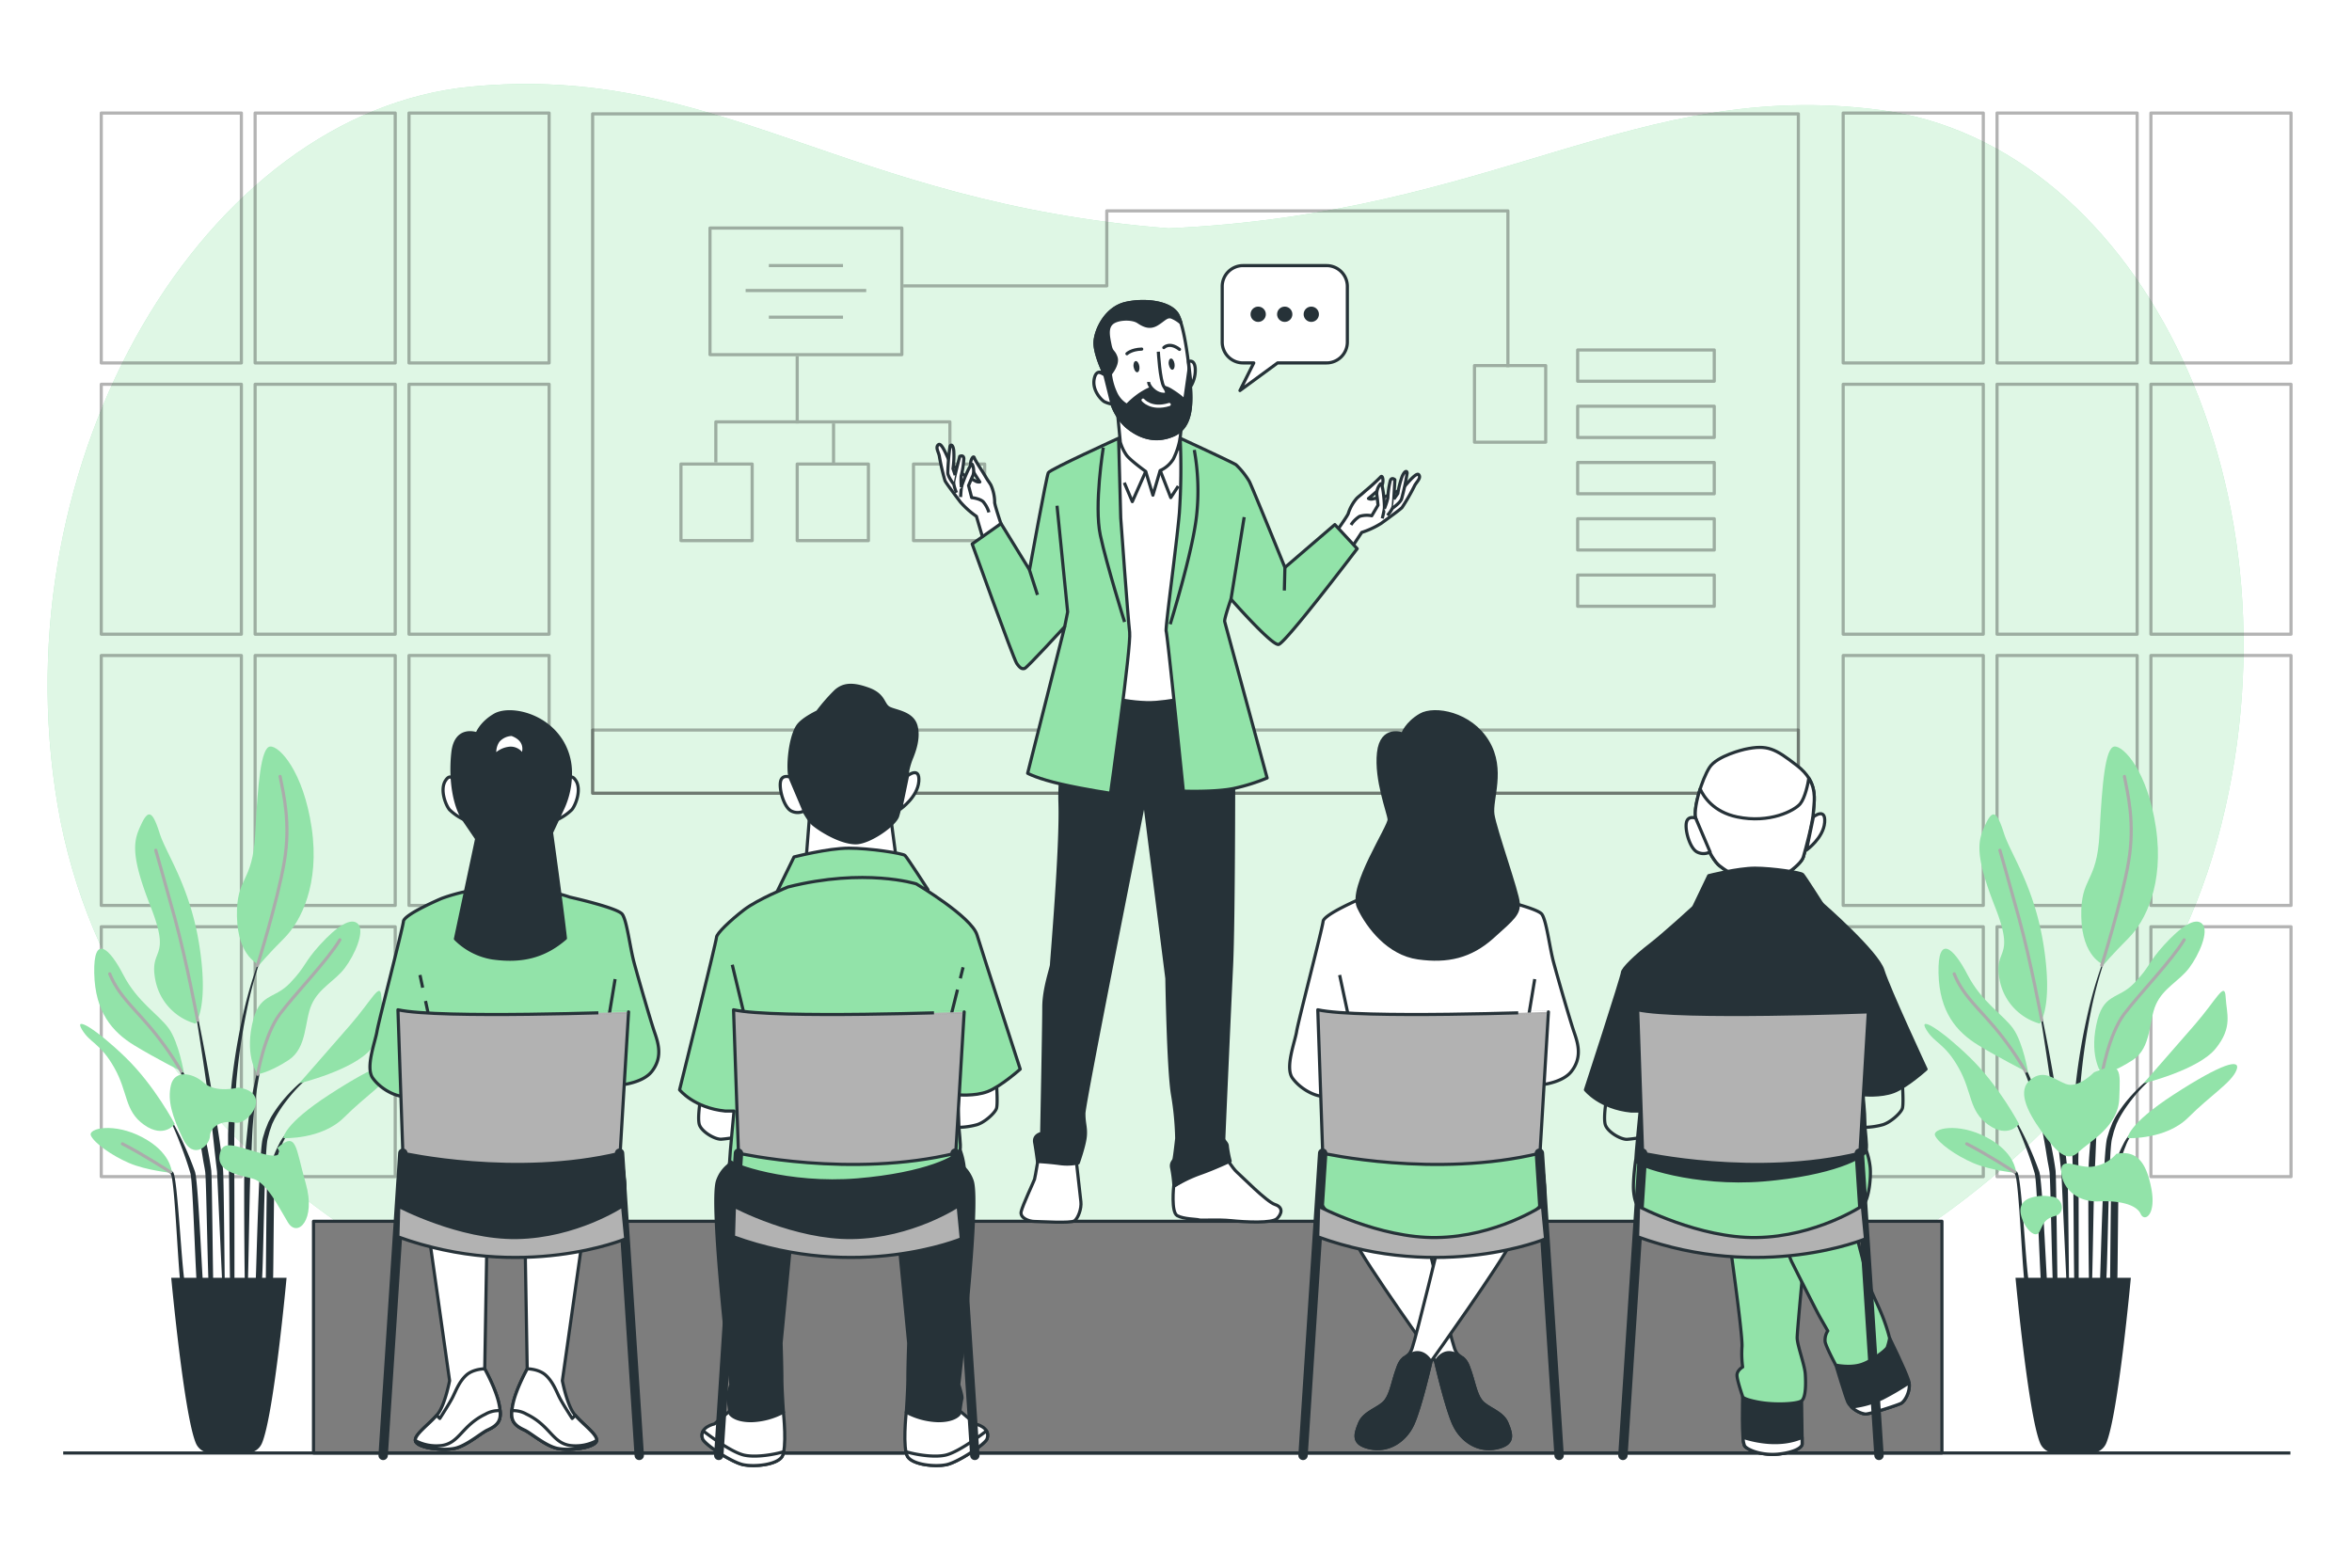 <svg class="animated" id="freepik_stories-seminar" xmlns="http://www.w3.org/2000/svg" viewBox="0 0 750 500" version="1.1" xmlns:xlink="http://www.w3.org/1999/xlink" xmlns:svgjs="http://svgjs.com/svgjs"><style>svg#freepik_stories-seminar:not(.animated) .animable {opacity: 0;}svg#freepik_stories-seminar.animated #freepik--background-simple--inject-38 {animation: 1s 1 forwards cubic-bezier(.36,-0.01,.5,1.38) slideLeft;animation-delay: 0s;}svg#freepik_stories-seminar.animated #freepik--Windows--inject-38 {animation: 1s 1 forwards cubic-bezier(.36,-0.01,.5,1.38) slideDown;animation-delay: 0s;}svg#freepik_stories-seminar.animated #freepik--Floor--inject-38 {animation: 1s 1 forwards cubic-bezier(.36,-0.01,.5,1.38) zoomIn;animation-delay: 0s;}svg#freepik_stories-seminar.animated #freepik--Plants--inject-38 {animation: 1s 1 forwards cubic-bezier(.36,-0.01,.5,1.38) slideRight;animation-delay: 0s;}svg#freepik_stories-seminar.animated #freepik--Board--inject-38 {animation: 1s 1 forwards cubic-bezier(.36,-0.01,.5,1.38) slideUp;animation-delay: 0s;}svg#freepik_stories-seminar.animated #freepik--Stage--inject-38 {animation: 1s 1 forwards cubic-bezier(.36,-0.01,.5,1.38) fadeIn;animation-delay: 0s;}svg#freepik_stories-seminar.animated #freepik--character-5--inject-38 {animation: 1s 1 forwards cubic-bezier(.36,-0.01,.5,1.38) zoomIn;animation-delay: 0s;}svg#freepik_stories-seminar.animated #freepik--character-4--inject-38 {animation: 1s 1 forwards cubic-bezier(.36,-0.01,.5,1.38) zoomIn;animation-delay: 0s;}svg#freepik_stories-seminar.animated #freepik--character-3--inject-38 {animation: 1s 1 forwards cubic-bezier(.36,-0.01,.5,1.38) zoomIn;animation-delay: 0s;}svg#freepik_stories-seminar.animated #freepik--character-2--inject-38 {animation: 1s 1 forwards cubic-bezier(.36,-0.01,.5,1.38) zoomIn;animation-delay: 0s;}svg#freepik_stories-seminar.animated #freepik--character-1--inject-38 {animation: 1s 1 forwards cubic-bezier(.36,-0.01,.5,1.38) zoomIn;animation-delay: 0s;}svg#freepik_stories-seminar.animated #freepik--speech-bubble--inject-38 {animation: 1s 1 forwards cubic-bezier(.36,-0.01,.5,1.38) zoomIn;animation-delay: 0s;}            @keyframes slideLeft {                0% {                    opacity: 0;                    transform: translateX(-30px);                }                100% {                    opacity: 1;                    transform: translateX(0);                }            }                    @keyframes slideDown {                0% {                    opacity: 0;                    transform: translateY(-30px);                }                100% {                    opacity: 1;                    transform: translateY(0);                }            }                    @keyframes zoomIn {                0% {                    opacity: 0;                    transform: scale(0.5);                }                100% {                    opacity: 1;                    transform: scale(1);                }            }                    @keyframes slideRight {                0% {                    opacity: 0;                    transform: translateX(30px);                }                100% {                    opacity: 1;                    transform: translateX(0);                }            }                    @keyframes slideUp {                0% {                    opacity: 0;                    transform: translateY(30px);                }                100% {                    opacity: 1;                    transform: inherit;                }            }                    @keyframes fadeIn {                0% {                    opacity: 0;                }                100% {                    opacity: 1;                }            }        </style><g id="freepik--background-simple--inject-38" class="animable" style="transform-origin: 365.303px 230.166px;"><path d="M599.43,35.07C521.55,24.93,477.29,68.13,372.62,72.82,268.62,64.68,229,20.09,150.16,27.64,65.36,35.76-.32,146.26,18.37,256.8s134.52,172.33,193.73,172c47.33-.31,89.13-19.57,143.09-24.17,53.39,6.37,93.1,27,140.31,28.85,59.07,2.34,181.19-55.52,211.44-165.24S683.23,46,599.43,35.07Z" style="fill: rgb(146, 227, 169); transform-origin: 365.303px 230.166px;" id="eldagphuuocvj" class="animable"></path><g id="elf97eghbipw"><path d="M599.43,35.07C521.55,24.93,477.29,68.13,372.62,72.82,268.62,64.68,229,20.09,150.16,27.64,65.36,35.76-.32,146.26,18.37,256.8s134.52,172.33,193.73,172c47.33-.31,89.13-19.57,143.09-24.17,53.39,6.37,93.1,27,140.31,28.85,59.07,2.34,181.19-55.52,211.44-165.24S683.23,46,599.43,35.07Z" style="fill: rgb(255, 255, 255); opacity: 0.7; transform-origin: 365.303px 230.166px;" class="animable"></path></g></g><g id="freepik--Windows--inject-38" class="animable" style="transform-origin: 381.425px 205.67px;"><g id="el5tvu0jupn7v"><g style="opacity: 0.3; transform-origin: 659.155px 205.67px;" class="animable"><rect x="587.75" y="36.05" width="44.68" height="79.71" style="fill: none; stroke: rgb(0, 0, 0); stroke-linejoin: round; transform-origin: 610.09px 75.905px;" id="el6e17j0lt81t" class="animable"></rect><rect x="636.81" y="36.05" width="44.68" height="79.71" style="fill: none; stroke: rgb(0, 0, 0); stroke-linejoin: round; transform-origin: 659.15px 75.905px;" id="elnrpg59j1vze" class="animable"></rect><rect x="685.88" y="36.05" width="44.68" height="79.71" style="fill: none; stroke: rgb(0, 0, 0); stroke-linejoin: round; transform-origin: 708.22px 75.905px;" id="el9w1izlqqfzp" class="animable"></rect><rect x="587.75" y="122.56" width="44.68" height="79.71" style="fill: none; stroke: rgb(0, 0, 0); stroke-linejoin: round; transform-origin: 610.09px 162.415px;" id="eld6ztninoda" class="animable"></rect><rect x="636.81" y="122.56" width="44.68" height="79.71" style="fill: none; stroke: rgb(0, 0, 0); stroke-linejoin: round; transform-origin: 659.15px 162.415px;" id="el4v09uw7k0rx" class="animable"></rect><rect x="685.88" y="122.56" width="44.68" height="79.71" style="fill: none; stroke: rgb(0, 0, 0); stroke-linejoin: round; transform-origin: 708.22px 162.415px;" id="el2styh2gbdwi" class="animable"></rect><rect x="587.75" y="209.07" width="44.68" height="79.71" style="fill: none; stroke: rgb(0, 0, 0); stroke-linejoin: round; transform-origin: 610.09px 248.925px;" id="el0qkq353kt3fi" class="animable"></rect><rect x="636.81" y="209.07" width="44.68" height="79.71" style="fill: none; stroke: rgb(0, 0, 0); stroke-linejoin: round; transform-origin: 659.15px 248.925px;" id="elp2yv81dt5om" class="animable"></rect><rect x="685.88" y="209.07" width="44.68" height="79.71" style="fill: none; stroke: rgb(0, 0, 0); stroke-linejoin: round; transform-origin: 708.22px 248.925px;" id="eli4iruoxijgp" class="animable"></rect><rect x="587.75" y="295.58" width="44.68" height="79.71" style="fill: none; stroke: rgb(0, 0, 0); stroke-linejoin: round; transform-origin: 610.09px 335.435px;" id="el5cdg0knywj3" class="animable"></rect><rect x="636.81" y="295.58" width="44.68" height="79.71" style="fill: none; stroke: rgb(0, 0, 0); stroke-linejoin: round; transform-origin: 659.15px 335.435px;" id="elyymq90ckkj" class="animable"></rect><rect x="685.88" y="295.58" width="44.68" height="79.71" style="fill: none; stroke: rgb(0, 0, 0); stroke-linejoin: round; transform-origin: 708.22px 335.435px;" id="el7v0jvhpizll" class="animable"></rect></g></g><g id="elb17i40oxt8i"><g style="opacity: 0.3; transform-origin: 103.695px 205.67px;" class="animable"><rect x="32.29" y="36.05" width="44.68" height="79.71" style="fill: none; stroke: rgb(0, 0, 0); stroke-linejoin: round; transform-origin: 54.63px 75.905px;" id="el8g426n95u9" class="animable"></rect><rect x="81.35" y="36.05" width="44.68" height="79.71" style="fill: none; stroke: rgb(0, 0, 0); stroke-linejoin: round; transform-origin: 103.69px 75.905px;" id="elpth4lg5w2g" class="animable"></rect><rect x="130.42" y="36.05" width="44.68" height="79.71" style="fill: none; stroke: rgb(0, 0, 0); stroke-linejoin: round; transform-origin: 152.76px 75.905px;" id="el0iyufkci7vxe" class="animable"></rect><rect x="32.29" y="122.56" width="44.68" height="79.71" style="fill: none; stroke: rgb(0, 0, 0); stroke-linejoin: round; transform-origin: 54.63px 162.415px;" id="el4idp2l77wc2" class="animable"></rect><rect x="81.35" y="122.56" width="44.68" height="79.71" style="fill: none; stroke: rgb(0, 0, 0); stroke-linejoin: round; transform-origin: 103.69px 162.415px;" id="elxlun8fqkma" class="animable"></rect><rect x="130.42" y="122.56" width="44.68" height="79.71" style="fill: none; stroke: rgb(0, 0, 0); stroke-linejoin: round; transform-origin: 152.76px 162.415px;" id="ela1tc6kqjf4v" class="animable"></rect><rect x="32.29" y="209.07" width="44.68" height="79.71" style="fill: none; stroke: rgb(0, 0, 0); stroke-linejoin: round; transform-origin: 54.63px 248.925px;" id="elf5u27purmdq" class="animable"></rect><rect x="81.35" y="209.07" width="44.68" height="79.71" style="fill: none; stroke: rgb(0, 0, 0); stroke-linejoin: round; transform-origin: 103.69px 248.925px;" id="elc7cv479c2af" class="animable"></rect><rect x="130.42" y="209.07" width="44.68" height="79.71" style="fill: none; stroke: rgb(0, 0, 0); stroke-linejoin: round; transform-origin: 152.76px 248.925px;" id="el14sq9z6t1ly" class="animable"></rect><rect x="32.29" y="295.58" width="44.68" height="79.71" style="fill: none; stroke: rgb(0, 0, 0); stroke-linejoin: round; transform-origin: 54.63px 335.435px;" id="elnpk9o40qzke" class="animable"></rect><rect x="81.35" y="295.58" width="44.68" height="79.71" style="fill: none; stroke: rgb(0, 0, 0); stroke-linejoin: round; transform-origin: 103.69px 335.435px;" id="elertt58rij8e" class="animable"></rect><rect x="130.42" y="295.58" width="44.68" height="79.71" style="fill: none; stroke: rgb(0, 0, 0); stroke-linejoin: round; transform-origin: 152.76px 335.435px;" id="elqbof56undej" class="animable"></rect></g></g></g><g id="freepik--Floor--inject-38" class="animable" style="transform-origin: 375.255px 463.42px;"><line x1="20.15" y1="463.42" x2="730.36" y2="463.42" style="fill: none; stroke: rgb(38, 50, 56); stroke-linejoin: round; transform-origin: 375.255px 463.42px;" id="elngsxd4j59ne" class="animable"></line></g><g id="freepik--Plants--inject-38" class="animable" style="transform-origin: 369.472px 350.757px;"><path d="M672.75,301.65h0a.09.09,0,0,0,0-.12.09.09,0,0,0-.13.05,129.3,129.3,0,0,0-6.8,21.32A199.32,199.32,0,0,0,662,345l-.54,5.59c-.08.93-.18,1.86-.25,2.8l-.15,2.8c-.08,1.87-.19,3.74-.25,5.61l0,5.62.07,2.8c0,.94.11,1.87.17,2.81.14,1.86.25,34.83.42,36.69.36,3.72.92,7.43,1.5,11.11a.1.1,0,1,0,.19,0h0c0-1.87-.08-3.73-.13-5.6s-.21-3.71-.19-5.57,0-34.82-.06-36.67l-.05-2.79.05-2.78,0-5.56.15-5.57.05-2.78c0-.93.11-1.85.16-2.78l.34-5.56a198,198,0,0,1,3.15-22A129.89,129.89,0,0,1,672.75,301.65Z" style="fill: rgb(38, 50, 56); transform-origin: 666.791px 361.24px;" id="elh3thu79d56" class="animable"></path><path d="M673.55,330.75a.1.1,0,1,0-.19-.07,129.8,129.8,0,0,0-6.3,28.66c-.49,4.87-1,9.75-1.1,14.64s0,40.89.52,45.78a.09.09,0,0,0,.09.09.09.09,0,0,0,.1-.09c.57-4.87.92-40.83,1.25-45.69s.39-9.74.71-14.6a146.44,146.44,0,0,1,4.92-28.72Z" style="fill: rgb(38, 50, 56); transform-origin: 669.741px 375.231px;" id="el46pruvuqncj" class="animable"></path><path d="M689.68,341a.1.1,0,0,0-.13,0,49.37,49.37,0,0,0-10.79,9.41,42.31,42.31,0,0,0-4.22,5.86l-.87,1.64-.67,1.7a15.23,15.23,0,0,0-.6,1.72c-.17.58-.36,1.16-.52,1.74-1.21,4.67-2,40.54-2.23,45.32a81.82,81.82,0,0,0,.53,14.34.11.11,0,0,0,.09.08.09.09,0,0,0,.11-.09l1.23-14.19c.49-4.69.79-40.5,1.8-45.08.12-.57.29-1.13.43-1.7a16,16,0,0,1,.5-1.67l.58-1.64.74-1.55a42.32,42.32,0,0,1,3.86-5.86,48.58,48.58,0,0,1,10.13-9.86h0A.09.09,0,0,0,689.68,341Z" style="fill: rgb(38, 50, 56); transform-origin: 679.637px 381.894px;" id="elo0d9flq4l0i" class="animable"></path><path d="M681.87,359.21a15.78,15.78,0,0,0-4.9,5.9,34.45,34.45,0,0,0-2.75,7.22c-.19.62-.35,1.24-.48,1.87l-.44,1.89c-.23,1.27-.41,33.64-.48,34.93s-.05,2.57,0,3.85a34.89,34.89,0,0,0,.51,3.83s0,.08.08.08a.09.09,0,0,0,.11-.08,31.45,31.45,0,0,0,.68-3.77c.2-1.25.4-2.49.55-3.73s.34-2.47.44-3.72.26-33.58.53-34.79a33.65,33.65,0,0,1,2.11-7.16,15.73,15.73,0,0,1,4.11-6.15h0a.1.1,0,0,0,0-.13A.1.1,0,0,0,681.87,359.21Z" style="fill: rgb(38, 50, 56); transform-origin: 677.369px 388.996px;" id="elgao33rc0pta" class="animable"></path><path d="M659.25,373.42c-.53-6.3-1.57-12.53-2.55-18.77s-2.07-12.44-3.21-18.64-2.42-12.38-3.75-18.54a.1.1,0,0,0-.12-.08.1.1,0,0,0-.08.11c1.08,6.21,2.06,12.44,3,18.67s1.83,12.46,2.62,18.71,1.37,12.51,2.15,18.75l2.31,49.84a.09.09,0,0,0,.09.09.09.09,0,0,0,.1-.1c.08-1.58.08-3.16.12-4.74s-.07-3.16-.1-4.74C659.76,410.82,659.49,376.57,659.25,373.42Z" style="fill: rgb(38, 50, 56); transform-origin: 654.739px 370.474px;" id="elys0jcawuqdl" class="animable"></path><path d="M655.47,373.33c-.33-2.5-.79-5-1.27-7.45l-.88-3.67c-.29-1.23-.57-2.46-.93-3.67a103.38,103.38,0,0,0-4.81-14.32l-.75-1.73-.84-1.7c-.54-1.14-1.18-2.23-1.8-3.33a28.06,28.06,0,0,0-4.54-6,.11.11,0,0,0-.14,0,.09.09,0,0,0,0,.13h0a27.85,27.85,0,0,1,4.16,6.17c.55,1.12,1.13,2.22,1.59,3.37l.74,1.72.66,1.75a104.17,104.17,0,0,1,4.2,14.33c.57,2.42,1,4.89,1.42,7.33l.59,3.69c.21,1.23.48,2.45.65,3.68.39,2.47.84,36,1.27,38.48s.84,4.94,1.36,7.41a.11.11,0,0,0,.09.08.1.1,0,0,0,.1-.1c0-2.52,0-5-.17-7.55S655.73,375.83,655.47,373.33Z" style="fill: rgb(38, 50, 56); transform-origin: 647.911px 375.517px;" id="elnu158tvqjoq" class="animable"></path><path d="M650.26,373.65c-1.17-3.3-2.52-6.54-4-9.71a88.9,88.9,0,0,0-5-9.2.12.12,0,0,0-.14,0,.11.11,0,0,0,0,.14,86.71,86.71,0,0,1,4.28,9.48c1.28,3.22,2.43,6.49,3.4,9.81s1.69,37.8,2.57,41.13S653,422,654,425.33a.12.12,0,0,0,.1.08.11.11,0,0,0,.1-.1,50.43,50.43,0,0,0-1-10.48C652.64,411.36,651.42,377,650.26,373.65Z" style="fill: rgb(38, 50, 56); transform-origin: 647.649px 390.064px;" id="el5do76ulhvjb" class="animable"></path><path d="M650,415.75a22.31,22.31,0,0,0-2.77-5.81c-1.13-1.83-2.45-34.65-4-36.11a19.24,19.24,0,0,0-2.57-1.94,10.74,10.74,0,0,0-2.91-1.31.1.1,0,0,0-.07.18h0a14.62,14.62,0,0,1,4.83,3.75c1.36,1.52,2.45,34.37,3.36,36.19s1.45,3.81,2.28,5.67c.37,1,.73,1.92,1.16,2.87a24.59,24.59,0,0,0,1.26,2.91h0a.08.08,0,0,0,.08.05.11.11,0,0,0,.11-.09,24.7,24.7,0,0,0-.12-3.22C650.52,417.85,650.3,416.8,650,415.75Z" style="fill: rgb(38, 50, 56); transform-origin: 644.204px 396.39px;" id="el0mn102e0gj8r" class="animable"></path><path d="M650.43,326.48A17.92,17.92,0,0,1,637.73,313c-2.38-11.12,5.3-6.36-1.58-23.82s-5.3-21.43-2.92-26.46,3.71-3.44,5.83,3.17,9.79,16.94,12.7,36.26S650.43,326.48,650.43,326.48Z" style="fill: rgb(146, 227, 169); transform-origin: 641.99px 293.12px;" id="elmuh1j6qelrh" class="animable"></path><path d="M670.81,307.69s-6.88-2.38-7.14-15.34,5-10.32,5.82-26.47,1.85-27.52,4.76-27.78S684.83,246,687.48,264s-3.44,29.9-8.73,35.2S670.81,307.69,670.81,307.69Z" style="fill: rgb(146, 227, 169); transform-origin: 675.891px 272.892px;" id="elysjzyjlk0rq" class="animable"></path><path d="M646.73,342.09s-1.59-9.52-4.76-14-10.06-8.47-14.56-17.2-9.52-13-9.26-.53,5.82,18.79,12.7,23S646.73,342.09,646.73,342.09Z" style="fill: rgb(146, 227, 169); transform-origin: 632.435px 322.333px;" id="eletj5bqggmx" class="animable"></path><path d="M643.82,358.5s-6.35-12.17-15.61-21.17-16.67-13.5-14-9,5.82,4.24,10.32,12.18,3.18,13.76,9.53,18.25S643.82,358.5,643.82,358.5Z" style="fill: rgb(146, 227, 169); transform-origin: 628.739px 343.627px;" id="elvxqb3b14xhr" class="animable"></path><path d="M643,374.11c-.27-.79-.53-6.61-9.53-11.38s-17.47-2.91-16.41-.53,6.62,6.36,12.17,8.74S643,374.11,643,374.11Z" style="fill: rgb(146, 227, 169); transform-origin: 629.985px 366.936px;" id="el53finuniit" class="animable"></path><path d="M670.28,342.62s-4-5-1.85-15.61,6.88-7.94,12.17-13.5,4.23-6.35,9.53-12.17,10-9,12.17-6.61-1.06,9.79-4.23,14-8.21,6.35-10.59,11.65-1.32,13.76-7.41,17.72S670.28,342.62,670.28,342.62Z" style="fill: rgb(146, 227, 169); transform-origin: 685.401px 318.275px;" id="elpatbfatpv9t" class="animable"></path><path d="M683.51,345.53s9.53-10.85,16.41-18.78,9.52-14,9.79-8.74,2.38,9.53-3.18,16.41S683.51,345.53,683.51,345.53Z" style="fill: rgb(146, 227, 169); transform-origin: 696.918px 330.784px;" id="elf1oxg1s2v46" class="animable"></path><path d="M678.48,363s-.26-4.24,14.82-14,21.44-11.64,19.85-7.67-8.2,7.94-15.35,15.08S678.48,363,678.48,363Z" style="fill: rgb(146, 227, 169); transform-origin: 695.934px 351.196px;" id="elof6fetsitkd" class="animable"></path><path d="M651.06,325.35s-3.54-19-7.24-32.48-6.09-21.69-6.09-21.69" style="fill: none; stroke: rgb(171, 171, 171); stroke-linecap: round; stroke-linejoin: round; transform-origin: 644.395px 298.265px;" id="elnt4jrua9w99" class="animable"></path><path d="M670.2,307.89s6.43-20.57,8.55-33-.27-21.7-1.32-27.26" style="fill: none; stroke: rgb(171, 171, 171); stroke-linecap: round; stroke-linejoin: round; transform-origin: 674.9px 277.76px;" id="eleghdvq9fnmj" class="animable"></path><path d="M645.9,341.7a99.72,99.72,0,0,0-9.75-13.9c-5.83-6.88-10.33-10.58-13-17.2" style="fill: none; stroke: rgb(171, 171, 171); stroke-linecap: round; stroke-linejoin: round; transform-origin: 634.525px 326.15px;" id="el1noz0c1urryh" class="animable"></path><path d="M670.28,342.62s2.12-12.7,7.15-19.31,15.08-16.94,19.05-23.56" style="fill: none; stroke: rgb(171, 171, 171); stroke-linecap: round; stroke-linejoin: round; transform-origin: 683.38px 321.185px;" id="el7jo3dj917s" class="animable"></path><path d="M642.4,373.82s-8.9-5.79-15.25-9" style="fill: none; stroke: rgb(171, 171, 171); stroke-linecap: round; stroke-linejoin: round; transform-origin: 634.775px 369.32px;" id="elx5lvaoq9eb8" class="animable"></path><path d="M666.92,463.42H655.27a5.12,5.12,0,0,1-4.72-3.14c-3.81-9.12-7.85-52.74-7.85-52.74h36.78s-4,43.62-7.84,52.74A5.13,5.13,0,0,1,666.92,463.42Z" style="fill: rgb(38, 50, 56); transform-origin: 661.09px 435.48px;" id="elrlkccc6v8bq" class="animable"></path><path d="M667.74,342s-5,5.27-9,3.72-6.85-4.76-11.17-1.45S646.05,354,651,360.86s8.19,10,11.84,6.54,12.64-8.09,12.95-17.08S676.73,338.23,667.74,342Z" style="fill: rgb(146, 227, 169); transform-origin: 660.686px 354.622px;" id="elc6h3fbslluf" class="animable"></path><path d="M674.87,368a11.94,11.94,0,0,1-7.13,4c-4.89,1-10.66-3.59-10.45,1.62s4.87,9.85,12,9.54,12.08,1.24,13.32,4,5,.31,3.41-8.06S681.37,366.74,674.87,368Z" style="fill: rgb(146, 227, 169); transform-origin: 671.845px 378.008px;" id="elil7i7vsz1zj" class="animable"></path><path d="M653.79,381.62a12.65,12.65,0,0,0-5.88.31c-3.41.93-4.34,3.41-3.1,6.82s4.34,6.5,5.58,4,1.54-4,5-4.95S657.82,381.62,653.79,381.62Z" style="fill: rgb(146, 227, 169); transform-origin: 650.885px 387.535px;" id="el2m0wzmvanfi" class="animable"></path><path d="M84.65,301.65h0a.09.09,0,0,0-.05-.12.09.09,0,0,0-.13.05,129.3,129.3,0,0,0-6.8,21.32A199.32,199.32,0,0,0,73.92,345l-.54,5.59c-.08.93-.18,1.86-.25,2.8l-.15,2.8c-.08,1.87-.2,3.74-.25,5.61l0,5.62.07,2.8c0,.94.1,1.87.17,2.81.14,1.86.25,34.83.42,36.69.36,3.72.92,7.43,1.5,11.11a.1.1,0,0,0,.1.09.11.11,0,0,0,.09-.1h0c0-1.87-.09-3.73-.13-5.6s-.21-3.71-.19-5.57,0-34.82-.06-36.67l0-2.79,0-2.78,0-5.56.16-5.57,0-2.78c0-.93.11-1.85.16-2.78l.34-5.56a198,198,0,0,1,3.15-22A129.89,129.89,0,0,1,84.65,301.65Z" style="fill: rgb(38, 50, 56); transform-origin: 78.694px 361.219px;" id="elj1j0gwxao9n" class="animable"></path><path d="M85.45,330.75a.1.1,0,1,0-.19-.07A129.8,129.8,0,0,0,79,359.34c-.49,4.87-1,9.75-1.1,14.64s0,40.89.52,45.78a.09.09,0,0,0,.08.09.09.09,0,0,0,.11-.09c.57-4.87.91-40.83,1.25-45.69s.39-9.74.71-14.6a146.44,146.44,0,0,1,4.92-28.72Z" style="fill: rgb(38, 50, 56); transform-origin: 81.678px 375.233px;" id="el4sk3rzeb1j8" class="animable"></path><path d="M101.58,341a.11.11,0,0,0-.14,0,49.55,49.55,0,0,0-10.78,9.41,42.31,42.31,0,0,0-4.22,5.86l-.87,1.64-.67,1.7a15.23,15.23,0,0,0-.6,1.72c-.17.58-.37,1.16-.52,1.74-1.21,4.67-2,40.54-2.23,45.32a81.82,81.82,0,0,0,.53,14.34.11.11,0,0,0,.09.08.09.09,0,0,0,.11-.09l1.23-14.19c.49-4.69.79-40.5,1.79-45.08.13-.57.3-1.13.44-1.7a16,16,0,0,1,.5-1.67l.57-1.64.75-1.55A41.44,41.44,0,0,1,91.42,351a48.58,48.58,0,0,1,10.13-9.86h0A.09.09,0,0,0,101.58,341Z" style="fill: rgb(38, 50, 56); transform-origin: 91.523px 381.894px;" id="elto4nt3vzhud" class="animable"></path><path d="M93.77,359.21a15.6,15.6,0,0,0-4.9,5.9,34.45,34.45,0,0,0-2.75,7.22c-.19.62-.35,1.24-.48,1.87l-.45,1.89c-.22,1.27-.4,33.64-.47,34.93s-.06,2.57,0,3.85a32.63,32.63,0,0,0,.51,3.83s0,.08.08.08a.09.09,0,0,0,.11-.08,33.57,33.57,0,0,0,.68-3.77c.2-1.25.4-2.49.55-3.73s.34-2.47.44-3.72.26-33.58.53-34.79a33.08,33.08,0,0,1,2.11-7.16,15.73,15.73,0,0,1,4.11-6.15h0a.11.11,0,0,0,0-.13A.1.1,0,0,0,93.77,359.21Z" style="fill: rgb(38, 50, 56); transform-origin: 89.266px 388.996px;" id="elliayi59g0y" class="animable"></path><path d="M71.15,373.42c-.53-6.3-1.57-12.53-2.55-18.77S66.53,342.21,65.39,336,63,323.63,61.64,317.47a.11.11,0,0,0-.12-.08.1.1,0,0,0-.08.11c1.08,6.21,2.06,12.44,3,18.67s1.83,12.46,2.62,18.71,1.37,12.51,2.15,18.75l2.31,49.84a.09.09,0,0,0,.09.09.1.1,0,0,0,.1-.1c.08-1.58.08-3.16.12-4.74s-.07-3.16-.1-4.74C71.66,410.82,71.39,376.57,71.15,373.42Z" style="fill: rgb(38, 50, 56); transform-origin: 66.639px 370.475px;" id="el7tthfvjykiu" class="animable"></path><path d="M67.37,373.33c-.33-2.5-.79-5-1.27-7.45l-.88-3.67c-.29-1.23-.57-2.46-.93-3.67a103.38,103.38,0,0,0-4.81-14.32l-.76-1.73-.83-1.7c-.54-1.14-1.18-2.23-1.8-3.33a28.06,28.06,0,0,0-4.54-6,.11.11,0,0,0-.14,0,.09.09,0,0,0,0,.13h0a27.85,27.85,0,0,1,4.16,6.17c.55,1.12,1.13,2.22,1.59,3.37l.74,1.72.66,1.75a104.17,104.17,0,0,1,4.2,14.33c.57,2.42.95,4.89,1.42,7.33l.59,3.69c.21,1.23.47,2.45.65,3.68.39,2.47.84,36,1.27,38.48s.84,4.94,1.36,7.41a.11.11,0,0,0,.09.08.1.1,0,0,0,.1-.1c0-2.52,0-5-.17-7.55S67.63,375.83,67.37,373.33Z" style="fill: rgb(38, 50, 56); transform-origin: 59.811px 375.517px;" id="elno7cp2uxnco" class="animable"></path><path d="M62.16,373.65c-1.17-3.3-2.52-6.54-4-9.71a88.9,88.9,0,0,0-5-9.2.12.12,0,0,0-.14,0,.11.11,0,0,0,0,.14,86.71,86.71,0,0,1,4.28,9.48c1.28,3.22,2.43,6.49,3.4,9.81s1.69,37.8,2.57,41.13,1.68,6.69,2.7,10.06a.12.12,0,0,0,.1.08.12.12,0,0,0,.1-.1,50.43,50.43,0,0,0-1-10.48C64.54,411.36,63.32,377,62.16,373.65Z" style="fill: rgb(38, 50, 56); transform-origin: 59.584px 390.079px;" id="elzskelzoals" class="animable"></path><path d="M61.94,415.75a22.31,22.31,0,0,0-2.77-5.81c-1.13-1.83-2.45-34.65-4-36.11a19.24,19.24,0,0,0-2.57-1.94,10.74,10.74,0,0,0-2.91-1.31.11.11,0,0,0-.12.05.1.1,0,0,0,.05.13h0a14.48,14.48,0,0,1,4.82,3.75c1.37,1.52,2.46,34.37,3.37,36.19s1.45,3.81,2.28,5.67c.37,1,.73,1.92,1.16,2.87a23,23,0,0,0,1.26,2.91h0a.11.11,0,0,0,.09.05.09.09,0,0,0,.1-.09,21.63,21.63,0,0,0-.12-3.22A31.53,31.53,0,0,0,61.94,415.75Z" style="fill: rgb(38, 50, 56); transform-origin: 56.139px 396.389px;" id="elspw56wcauae" class="animable"></path><path d="M62.33,326.48A17.92,17.92,0,0,1,49.63,313c-2.38-11.12,5.29-6.36-1.59-23.82s-5.29-21.43-2.91-26.46,3.71-3.44,5.82,3.17,9.8,16.94,12.71,36.26S62.33,326.48,62.33,326.48Z" style="fill: rgb(146, 227, 169); transform-origin: 53.887px 293.12px;" id="ely84664jlisg" class="animable"></path><path d="M82.71,307.69s-6.88-2.38-7.15-15.34,5-10.32,5.83-26.47,1.85-27.52,4.76-27.78S96.73,246,99.38,264s-3.44,29.9-8.73,35.2S82.71,307.69,82.71,307.69Z" style="fill: rgb(146, 227, 169); transform-origin: 87.785px 272.892px;" id="elm1pp4dvu9jj" class="animable"></path><path d="M58.63,342.09s-1.59-9.52-4.76-14-10.06-8.47-14.56-17.2-9.52-13-9.26-.53,5.82,18.79,12.7,23S58.63,342.09,58.63,342.09Z" style="fill: rgb(146, 227, 169); transform-origin: 44.335px 322.333px;" id="elpgmru71ibp" class="animable"></path><path d="M55.72,358.5s-6.35-12.17-15.61-21.17-16.68-13.5-14-9,5.82,4.24,10.32,12.18,3.18,13.76,9.53,18.25S55.72,358.5,55.72,358.5Z" style="fill: rgb(146, 227, 169); transform-origin: 40.638px 343.627px;" id="elv0gecgwnitc" class="animable"></path><path d="M54.92,374.11c-.26-.79-.53-6.61-9.52-11.38S27.93,359.82,29,362.2s6.62,6.36,12.17,8.74S54.92,374.11,54.92,374.11Z" style="fill: rgb(146, 227, 169); transform-origin: 41.914px 366.936px;" id="elzfftgkmv6yp" class="animable"></path><path d="M82.18,342.62s-4-5-1.85-15.61,6.88-7.94,12.17-13.5,4.23-6.35,9.53-12.17,10-9,12.17-6.61-1.06,9.79-4.24,14-8.2,6.35-10.58,11.65S98.06,334.16,92,338.12,82.18,342.62,82.18,342.62Z" style="fill: rgb(146, 227, 169); transform-origin: 97.301px 318.275px;" id="elj0wo9v6zbx" class="animable"></path><path d="M95.41,345.53s9.53-10.85,16.41-18.78,9.52-14,9.79-8.74,2.38,9.53-3.18,16.41S95.41,345.53,95.41,345.53Z" style="fill: rgb(146, 227, 169); transform-origin: 108.818px 330.784px;" id="elsp81monbwu" class="animable"></path><path d="M90.38,363s-.26-4.24,14.82-14,21.44-11.64,19.85-7.67-8.2,7.94-15.35,15.08S90.38,363,90.38,363Z" style="fill: rgb(146, 227, 169); transform-origin: 107.834px 351.196px;" id="elnfwrcplp2xp" class="animable"></path><path d="M63,325.35s-3.54-19-7.24-32.48-6.09-21.69-6.09-21.69" style="fill: none; stroke: rgb(171, 171, 171); stroke-linecap: round; stroke-linejoin: round; transform-origin: 56.335px 298.265px;" id="el6f4b38711li" class="animable"></path><path d="M82.1,307.89s6.43-20.57,8.55-33-.27-21.7-1.33-27.26" style="fill: none; stroke: rgb(171, 171, 171); stroke-linecap: round; stroke-linejoin: round; transform-origin: 86.799px 277.76px;" id="el6t66ir2u6v" class="animable"></path><path d="M57.79,341.7A98.71,98.71,0,0,0,48,327.8c-5.82-6.88-10.32-10.58-13-17.2" style="fill: none; stroke: rgb(171, 171, 171); stroke-linecap: round; stroke-linejoin: round; transform-origin: 46.395px 326.15px;" id="els0kd7xgiem" class="animable"></path><path d="M82.18,342.62s2.12-12.7,7.14-19.31,15.09-16.94,19.06-23.56" style="fill: none; stroke: rgb(171, 171, 171); stroke-linecap: round; stroke-linejoin: round; transform-origin: 95.28px 321.185px;" id="el2l19kka504r" class="animable"></path><path d="M54.3,373.82s-8.9-5.79-15.25-9" style="fill: none; stroke: rgb(171, 171, 171); stroke-linecap: round; stroke-linejoin: round; transform-origin: 46.675px 369.32px;" id="el55yc03ly0dw" class="animable"></path><path d="M78.82,463.42H67.17a5.12,5.12,0,0,1-4.72-3.14c-3.81-9.12-7.85-52.74-7.85-52.74H91.38s-4,43.62-7.84,52.74A5.13,5.13,0,0,1,78.82,463.42Z" style="fill: rgb(38, 50, 56); transform-origin: 72.99px 435.48px;" id="elfwp06ha5on" class="animable"></path><path d="M76,346.87s-7.16,1.89-10.94-1.5-9.42-4.15-10.56.75.38,9.81,3.78,17,8.58,2.18,8.67-.75,3.62-5.25,8-4.32S86.94,348.38,76,346.87Z" style="fill: rgb(146, 227, 169); transform-origin: 67.878px 354.726px;" id="elvdgthdj1phn" class="animable"></path><path d="M88.45,366.11s3.26,4.14-5.35,1.69-12.31-4.45-13.1.7,6,6.28,10.53,7.41,8.29,9.06,11.31,14,9-.76,5.66-12.45S94.72,360.65,88.45,366.11Z" style="fill: rgb(146, 227, 169); transform-origin: 84.211px 377.808px;" id="el4vuhjt7busj" class="animable"></path></g><g id="freepik--Board--inject-38" class="animable" style="transform-origin: 381.22px 144.655px;"><g id="elqbi2n8wsal"><rect x="188.98" y="36.31" width="384.48" height="216.68" style="fill: none; stroke: rgb(0, 0, 0); stroke-linejoin: round; opacity: 0.3; transform-origin: 381.22px 144.65px;" class="animable"></rect></g><g id="elvdoixxe9rs"><rect x="188.98" y="232.84" width="384.48" height="20.16" style="fill: none; stroke: rgb(0, 0, 0); stroke-linejoin: round; opacity: 0.3; transform-origin: 381.22px 242.92px;" class="animable"></rect></g><g id="elciiue24rbdc"><g style="opacity: 0.3; transform-origin: 381.89px 130.31px;" class="animable"><rect x="226.4" y="72.73" width="61.18" height="40.38" style="fill: none; stroke: rgb(0, 0, 0); stroke-linejoin: round; transform-origin: 256.99px 92.92px;" id="elcbnbnlmnei5" class="animable"></rect><rect x="217.14" y="148" width="22.71" height="24.43" style="fill: none; stroke: rgb(0, 0, 0); stroke-linejoin: round; transform-origin: 228.495px 160.215px;" id="elfdh3pg1xsvp" class="animable"></rect><rect x="254.21" y="148" width="22.71" height="24.43" style="fill: none; stroke: rgb(0, 0, 0); stroke-linejoin: round; transform-origin: 265.565px 160.215px;" id="elifo8nlfx0u" class="animable"></rect><rect x="291.29" y="148" width="22.71" height="24.43" style="fill: none; stroke: rgb(0, 0, 0); stroke-linejoin: round; transform-origin: 302.645px 160.215px;" id="elei5kr7rzg29" class="animable"></rect><rect x="470.18" y="116.6" width="22.71" height="24.43" style="fill: none; stroke: rgb(0, 0, 0); stroke-linejoin: round; transform-origin: 481.535px 128.815px;" id="el4c1raozuuu" class="animable"></rect><polyline points="288.04 91.18 352.93 91.18 352.93 67.25 480.84 67.25 480.84 117.1" style="fill: none; stroke: rgb(0, 0, 0); stroke-linejoin: round; transform-origin: 384.44px 92.175px;" id="ely7h8e8w92h" class="animable"></polyline><rect x="503.08" y="111.62" width="43.56" height="9.97" style="fill: none; stroke: rgb(0, 0, 0); stroke-linejoin: round; transform-origin: 524.86px 116.605px;" id="elptps29isuy" class="animable"></rect><rect x="503.08" y="129.56" width="43.56" height="9.97" style="fill: none; stroke: rgb(0, 0, 0); stroke-linejoin: round; transform-origin: 524.86px 134.545px;" id="el29p0hchyo14" class="animable"></rect><rect x="503.08" y="147.51" width="43.56" height="9.97" style="fill: none; stroke: rgb(0, 0, 0); stroke-linejoin: round; transform-origin: 524.86px 152.495px;" id="elsyj36g7fd5g" class="animable"></rect><rect x="503.08" y="165.45" width="43.56" height="9.97" style="fill: none; stroke: rgb(0, 0, 0); stroke-linejoin: round; transform-origin: 524.86px 170.435px;" id="elowkmfimd6r" class="animable"></rect><rect x="503.08" y="183.4" width="43.56" height="9.97" style="fill: none; stroke: rgb(0, 0, 0); stroke-linejoin: round; transform-origin: 524.86px 188.385px;" id="elbla2l3lc7u9" class="animable"></rect><line x1="254.21" y1="113.61" x2="254.21" y2="135.04" style="fill: none; stroke: rgb(0, 0, 0); stroke-linejoin: round; transform-origin: 254.21px 124.325px;" id="elhil89xjk1iq" class="animable"></line><polyline points="228.26 147.51 228.26 134.55 302.9 134.55 302.9 147.51" style="fill: none; stroke: rgb(0, 0, 0); stroke-linejoin: round; transform-origin: 265.58px 141.03px;" id="el8565ydd6x" class="animable"></polyline><line x1="265.8" y1="148" x2="265.8" y2="135.04" style="fill: none; stroke: rgb(0, 0, 0); stroke-linejoin: round; transform-origin: 265.8px 141.52px;" id="ely2r4iuibod7" class="animable"></line><line x1="245.17" y1="84.7" x2="268.81" y2="84.7" style="fill: none; stroke: rgb(0, 0, 0); stroke-linejoin: round; transform-origin: 256.99px 84.7px;" id="elbqxwy16k5l" class="animable"></line><line x1="245.17" y1="101.15" x2="268.81" y2="101.15" style="fill: none; stroke: rgb(0, 0, 0); stroke-linejoin: round; transform-origin: 256.99px 101.15px;" id="el4pcd18siw1i" class="animable"></line><line x1="237.76" y1="92.67" x2="276.22" y2="92.67" style="fill: none; stroke: rgb(0, 0, 0); stroke-linejoin: round; transform-origin: 256.99px 92.67px;" id="el2tax5pcunlj" class="animable"></line></g></g></g><g id="freepik--Stage--inject-38" class="animable" style="transform-origin: 359.605px 426.465px;"><rect x="99.97" y="389.52" width="519.27" height="73.89" style="fill: rgb(125, 125, 125); stroke: rgb(38, 50, 56); stroke-linejoin: round; transform-origin: 359.605px 426.465px;" id="elm318gernam" class="animable"></rect></g><g id="freepik--character-5--inject-38" class="animable" style="transform-origin: 375.729px 242.984px;"><path d="M331.46,367.12s-1.34,8.29-1.57,9-3.81,8.29-4.26,10.31,2.47,3.14,4.26,3.14,11.66.67,12.78-.22,2.25-3.82,2-6.06-1.79-15.92-1.79-15.92Z" style="fill: rgb(255, 255, 255); stroke: rgb(38, 50, 56); stroke-linejoin: round; transform-origin: 335.144px 378.466px;" id="ele07al9c57rp" class="animable"></path><path d="M390.44,368.47s2.69,4.26,4,5.38,9.42,9.42,12.11,10.31,2.24,2.92.67,4.49-10.09,1.12-14.57.67-9.64,0-10.31-.25-4.93-.22-6.95-1.35-1.12-9.41-1.12-9.41Z" style="fill: rgb(255, 255, 255); stroke: rgb(38, 50, 56); stroke-linejoin: round; transform-origin: 391.277px 379.107px;" id="ellkipqq2lcil" class="animable"></path><path d="M342.67,221.28S337.52,241.91,338,256s-2.69,50.46-2.69,51.58-2.46,7.62-2.46,13.68-.68,40.22-.68,40.22-2.69.45-2.24,2.92.9,6.05.9,6.05,4,.22,7.17.67a16.9,16.9,0,0,0,5.83-.22s2-5.61,2.25-8.52-.45-3.9-.45-7.26,19.28-100,19.28-100l7.18,56.95s.45,28.9,1.8,37a94.67,94.67,0,0,1,1.34,14s-.67,6.05-.89,6.73-1.12,1.12-.68,2.91a43.35,43.35,0,0,1,.68,5.61,44.58,44.58,0,0,1,8.29-4c4.48-1.57,9.64-4,9.64-4a35.42,35.42,0,0,1-.9-4.71c0-1.12-1.12-1.57-1.12-2.46s1.8-41.13,2.47-55.26.67-63.23.67-63.23L388,221.28l-1.12-4.49-43.28-.22Z" style="fill: rgb(38, 50, 56); stroke: rgb(38, 50, 56); stroke-linejoin: round; transform-origin: 361.635px 297.445px;" id="elp48heixdpon" class="animable"></path><path d="M348.27,221.08s12.07,3.66,20.49,2.93,12.07-2.38,12.07-2.38L383,192.18l1.65-40.06.18-6.58s-11.15-3.3-14.45-3.66-13.16-.9-13.16-.9l-11,6Z" style="fill: rgb(255, 255, 255); stroke: rgb(38, 50, 56); stroke-linejoin: round; transform-origin: 365.525px 182.543px;" id="elahurlhl3eyi" class="animable"></path><path d="M356.29,131l.95,10a14.27,14.27,0,0,0,2,4.2c1.36,1.76,6.1,5.15,6.1,5.15l2.3,7.58,2.3-7.85a9.41,9.41,0,0,0,4.2-3.66,23.88,23.88,0,0,0,2.17-6.63l.54-4.88s-5.55,2-9.75,1S356.29,131,356.29,131Z" style="fill: rgb(255, 255, 255); stroke: rgb(38, 50, 56); stroke-linejoin: round; transform-origin: 366.57px 144.465px;" id="elwvioli53ti" class="animable"></path><polyline points="365.37 150.33 361.07 159.99 358.51 153.95" style="fill: none; stroke: rgb(38, 50, 56); stroke-linejoin: round; transform-origin: 361.94px 155.16px;" id="elh8vab8hs705" class="animable"></polyline><polyline points="369.97 150.06 373.33 158.71 375.71 155.05" style="fill: none; stroke: rgb(38, 50, 56); stroke-linejoin: round; transform-origin: 372.84px 154.385px;" id="elh9nvoodg4jk" class="animable"></polyline><path d="M352.27,119.5s-2.57-2.44-3.34,1.29,2.32,6.81,3.22,7.32a8.89,8.89,0,0,0,2.44.77,17.33,17.33,0,0,0,4.63,7.07c3.21,2.7,8.35,5.53,14.78,2.83s5.91-10.67,5.53-16.84-1.8-17.22-3.86-21.33-10.16-5.27-16.58-3.86-9.64,8.35-9.9,12.21S352.27,119.5,352.27,119.5Z" style="fill: rgb(255, 255, 255); stroke: rgb(38, 50, 56); stroke-linejoin: round; transform-origin: 364.269px 118.025px;" id="elb35rq77964d" class="animable"></path><path d="M352.27,119.5a3,3,0,0,0-1.6-.78Z" style="fill: rgb(255, 255, 255); stroke: rgb(38, 50, 56); stroke-linejoin: round; transform-origin: 351.47px 119.11px;" id="elxr5rx06am3" class="animable"></path><path d="M359.22,136c3.21,2.7,8.35,5.53,14.78,2.83s5.91-10.67,5.53-16.84c-.08-1.18-.19-2.54-.34-4l-.05-.11-1.41,10s-.39-1-4.37-3.47-7.72,0-9.77,1.28a26.74,26.74,0,0,0-4.25,3.6,8.58,8.58,0,0,1-3.59-4,19.55,19.55,0,0,1-1.68-6.05s2.57-3.08,1.8-5.27-1.41-1.41-1.92-4-1.16-5.4.64-6.94,6.43-1.67,8.35-.39,3.73,2.06,5.92.77,3.08-2.7,4.62-2.31a10.8,10.8,0,0,1,3.11,1.9,16.35,16.35,0,0,0-.92-2.41c-2.06-4.12-10.16-5.27-16.58-3.86s-9.64,8.35-9.9,12.21,3.08,10.54,3.08,10.54l2.32,9.38A17.33,17.33,0,0,0,359.22,136Z" style="fill: rgb(38, 50, 56); stroke: rgb(38, 50, 56); stroke-linejoin: round; transform-origin: 364.453px 118.039px;" id="el1ntysszb74s" class="animable"></path><path d="M369.37,112.17s.51,9.26,1.8,11.19,1.16,2.7-.9,2.31-4-2.57-4-3.85" style="fill: rgb(255, 255, 255); stroke: rgb(38, 50, 56); stroke-linejoin: round; transform-origin: 369.138px 118.969px;" id="elqy57jhvhits" class="animable"></path><path d="M364.49,127.6s2.57,3.21,8.35,1.41" style="fill: none; stroke: rgb(255, 255, 255); stroke-linecap: round; stroke-linejoin: round; transform-origin: 368.665px 128.579px;" id="elg6n2f24shgc" class="animable"></path><path d="M363.32,116.8c.15,1-.13,1.85-.64,1.93s-1-.66-1.19-1.64.14-1.85.64-1.93S363.17,115.82,363.32,116.8Z" style="fill: rgb(38, 50, 56); transform-origin: 362.398px 116.945px;" id="elko8pcqy2jpb" class="animable"></path><path d="M374.53,116c.16,1-.13,1.84-.64,1.92s-1-.66-1.19-1.64.14-1.85.64-1.93S374.38,115,374.53,116Z" style="fill: rgb(38, 50, 56); transform-origin: 373.61px 116.135px;" id="elnnas83tgf2" class="animable"></path><path d="M359.35,112.82s1.39-1.39,4.72-1.48" style="fill: none; stroke: rgb(38, 50, 56); stroke-linecap: round; stroke-linejoin: round; transform-origin: 361.71px 112.08px;" id="el6e88qzk9cd8" class="animable"></path><path d="M371.12,110.87s1.76-1.94,5,.56" style="fill: none; stroke: rgb(38, 50, 56); stroke-linecap: round; stroke-linejoin: round; transform-origin: 373.62px 110.791px;" id="eldiv38p65tx" class="animable"></path><path d="M379,115.32s1.86-.92,2.13,2.13a9.85,9.85,0,0,1-1.29,5.56Z" style="fill: rgb(255, 255, 255); stroke: rgb(38, 50, 56); stroke-linejoin: round; transform-origin: 380.076px 119.1px;" id="elqqbr9072yd" class="animable"></path><path d="M319.18,167s-2.17-6.37-2-6.91a13.67,13.67,0,0,0-1.22-5.42c-.81-1.35-.68-.94-1.9-3s-3-4.6-3.38-5.68-1.76,1.62-.95,3.25,2.71,4.47,2.71,4.47a2.13,2.13,0,0,1-1.36-.27,10,10,0,0,0-1.35-.68l-2.3-1.22s-3.52-3.12-4.07-3.39-2.84-7.18-4.06-6.36.14,2.57.27,3.92a72,72,0,0,0,1.76,7.59c.27.68,3.25,4.6,4.88,6.77a27.35,27.35,0,0,0,5.15,4.61l2.43,8.26Z" style="fill: rgb(255, 255, 255); stroke: rgb(38, 50, 56); stroke-linejoin: round; transform-origin: 308.988px 157.331px;" id="el2n09mv7wz3i" class="animable"></path><path d="M306.32,158.53s.09-2,.27-3.14,3-8.19,3.48-7.23a5,5,0,0,1,.18,3.49c-.35.69-1.4,3.22-1.4,3.22l1,3.84s2.53.26,3.66,1.3a9.3,9.3,0,0,1,1.83,3.4" style="fill: rgb(255, 255, 255); stroke: rgb(38, 50, 56); stroke-linejoin: round; transform-origin: 310.83px 155.74px;" id="eltnxtqi3vjee" class="animable"></path><path d="M305,157.14s-1-2.36-.88-3.49,1.92-8.1,1.92-8.1,1.22-.61,1.31.69a27.88,27.88,0,0,1-.87,5.58,21.8,21.8,0,0,0,.09,3.57" style="fill: rgb(255, 255, 255); stroke: rgb(38, 50, 56); stroke-linejoin: round; transform-origin: 305.73px 151.274px;" id="eleyja4j3g9s4" class="animable"></path><path d="M304.06,154.35s-1.83-2.35-1.83-3.58a79.37,79.37,0,0,1,.69-8.36c.27-.79,1-.61,1.22,1.39a27.7,27.7,0,0,1-.26,5.67l.7,2.09" style="fill: rgb(255, 255, 255); stroke: rgb(38, 50, 56); stroke-linejoin: round; transform-origin: 303.405px 148.162px;" id="elm5u9usz6mzs" class="animable"></path><path d="M356.7,139.77l.68,25.46s2.3,32,2.84,36.43S354.13,253,354.13,253s-7.59-1.09-15.44-2.85-11-3.52-11-3.52L339.5,199.9s-11.92,13-12.73,13.28-1.49,0-2.58-1.63S310,173.49,310,173.49l9.21-6.5,9.08,14.76s5.41-29.93,6-31S356.7,139.77,356.7,139.77Z" style="fill: rgb(146, 227, 169); stroke: rgb(38, 50, 56); stroke-linejoin: round; transform-origin: 335.126px 196.385px;" id="elmqhb9igd9xk" class="animable"></path><path d="M351.82,142.74s-3,18.43-.94,28,7.72,27.63,7.72,27.63" style="fill: none; stroke: rgb(38, 50, 56); stroke-linejoin: round; transform-origin: 354.379px 170.555px;" id="elybmd3kagxr" class="animable"></path><polyline points="339.5 199.9 340.45 195.16 337.06 161.3" style="fill: none; stroke: rgb(38, 50, 56); stroke-linejoin: round; transform-origin: 338.755px 180.6px;" id="elnx7lgfcptqi" class="animable"></polyline><line x1="328.26" y1="181.75" x2="330.83" y2="189.74" style="fill: none; stroke: rgb(38, 50, 56); stroke-linejoin: round; transform-origin: 329.545px 185.745px;" id="el3ankhxw1t3x" class="animable"></line><path d="M426,169.71s3.92-5.46,3.95-6a13.69,13.69,0,0,1,2.74-4.83c1.17-1.06.92-.71,2.68-2.3a65.33,65.33,0,0,0,4.89-4.46c.71-.92,1.22,2.06,0,3.38s-3.89,3.49-3.89,3.49a2,2,0,0,0,1.37.14,10,10,0,0,1,1.49-.26l2.56-.5s4.27-1.95,4.87-2.06,4.81-6,5.74-4.91-.88,2.43-1.4,3.68a69,69,0,0,1-3.89,6.75c-.45.57-4.45,3.46-6.63,5.06a27.44,27.44,0,0,1-6.26,2.92L429.47,177Z" style="fill: rgb(255, 255, 255); stroke: rgb(38, 50, 56); stroke-linejoin: round; transform-origin: 439.331px 164.133px;" id="elkeexqzvvnsb" class="animable"></path><path d="M440.77,165.35s.5-1.95.66-3.08-.46-8.7-1.23-7.93a4.85,4.85,0,0,0-1.18,3.28c.13.77.4,3.49.4,3.49l-2,3.39a7.87,7.87,0,0,0-3.88.19,9.18,9.18,0,0,0-2.74,2.72" style="fill: rgb(255, 255, 255); stroke: rgb(38, 50, 56); stroke-linejoin: round; transform-origin: 436.128px 160.848px;" id="elps83ng5xa3" class="animable"></path><path d="M442.43,164.39s1.68-1.94,1.84-3.08.52-8.31.52-8.31-1-.94-1.45.29a27.56,27.56,0,0,0-.79,5.59,22,22,0,0,1-1.12,3.39" style="fill: rgb(255, 255, 255); stroke: rgb(38, 50, 56); stroke-linejoin: round; transform-origin: 443.11px 158.523px;" id="elpgncemfzxek" class="animable"></path><path d="M444.15,162s2.44-1.72,2.79-2.89a75.59,75.59,0,0,0,1.76-8.2c0-.83-.74-.87-1.57,1a28.26,28.26,0,0,0-1.39,5.49l-1.28,1.8" style="fill: rgb(255, 255, 255); stroke: rgb(38, 50, 56); stroke-linejoin: round; transform-origin: 446.425px 156.182px;" id="elqayaj5qxgqm" class="animable"></path><path d="M376.34,139.77a211.74,211.74,0,0,1-.27,23.88c-.91,10.42-4.57,36.95-4.2,37.68s5.48,51,5.48,51,10.43.37,16.28-.91a61.34,61.34,0,0,0,10.43-3.29S390.71,199,390.52,198.22s2-7.14,2-7.14,13,14.82,15.18,14.46S432.78,175,432.78,175l-7.13-7.69L409.73,181s-10.24-25.24-11.34-27.44a25.19,25.19,0,0,0-4.21-5.3C393.63,147.73,376.34,139.77,376.34,139.77Z" style="fill: rgb(146, 227, 169); stroke: rgb(38, 50, 56); stroke-linejoin: round; transform-origin: 402.312px 196.075px;" id="eltbobhgb3oqa" class="animable"></path><path d="M380.83,143.52a73,73,0,0,1,.73,21c-1.28,11.71-8.41,34.57-8.41,34.57" style="fill: none; stroke: rgb(38, 50, 56); stroke-linejoin: round; transform-origin: 377.574px 171.305px;" id="elee0h06vkrnw" class="animable"></path><line x1="392.54" y1="191.08" x2="396.74" y2="164.93" style="fill: none; stroke: rgb(38, 50, 56); stroke-linejoin: round; transform-origin: 394.64px 178.005px;" id="elyl8tv28rjwi" class="animable"></line><line x1="409.73" y1="181.02" x2="409.55" y2="188.34" style="fill: none; stroke: rgb(38, 50, 56); stroke-linejoin: round; transform-origin: 409.64px 184.68px;" id="el7lwahq7nxaf" class="animable"></line></g><g id="freepik--character-4--inject-38" class="animable" style="transform-origin: 559.87px 351.275px;"><path d="M556.29,239s-8.78,2-11.18,5.79-5.19,12.77-4.39,16.17,4.59,12.77,7.58,15.17,9,5.79,13.38,5.79,12.58-5.79,13.37-8.59,3-10.78,3.2-14.37,1.8-9.38-5.19-14.77S563.68,237.38,556.29,239Z" style="fill: rgb(255, 255, 255); stroke: rgb(38, 50, 56); stroke-linejoin: round; transform-origin: 559.564px 260.145px;" id="ellmxs9m0u02" class="animable"></path><path d="M575.05,273.31c.8-2.79,3-10.78,3.2-14.37.15-2.71,1.09-6.67-1.46-10.77-.23,1.74-1.19,6.28-2.73,8.18-1.8,2.19-9.79,6.38-20.17,4.19-7.47-1.58-10.59-6.36-11.75-8.92-1.15,3.59-1.88,7.37-1.42,9.32.8,3.39,4.59,12.77,7.58,15.17s9,5.79,13.38,5.79S574.26,276.11,575.05,273.31Z" style="fill: rgb(255, 255, 255); stroke: rgb(38, 50, 56); stroke-linejoin: round; transform-origin: 559.561px 265.035px;" id="el8unwihns3sa" class="animable"></path><path d="M540.72,260.94s-2.6-1-3,1.59,1.2,8,3.4,9.19a4.43,4.43,0,0,0,4.19,0Z" style="fill: rgb(255, 255, 255); stroke: rgb(38, 50, 56); stroke-linejoin: round; transform-origin: 541.484px 266.498px;" id="el3ra3owdqrur" class="animable"></path><path d="M578.25,260.54s4-3.2,3.59,1.79-5.79,8.79-5.79,8.79Z" style="fill: rgb(255, 255, 255); stroke: rgb(38, 50, 56); stroke-linejoin: round; transform-origin: 578.96px 265.325px;" id="elskjz96izte" class="animable"></path><path d="M581,288.29s-5.59-8.79-6.19-9.39-9.58-2-15.17-2-14.77,2.39-14.77,2.39l-4.79,10S562.48,283.5,581,288.29Z" style="fill: rgb(38, 50, 56); stroke: rgb(38, 50, 56); stroke-linejoin: round; transform-origin: 560.54px 283.095px;" id="ellln0jxnm7eh" class="animable"></path><path d="M512.57,348.58S511,356.76,512,359s4.79,4.39,6.79,4.39a39.08,39.08,0,0,0,6.19-1l.8-11.58Z" style="fill: none; stroke: rgb(38, 50, 56); stroke-linejoin: round; transform-origin: 518.723px 355.985px;" id="eliuq7okaorod" class="animable"></path><path d="M606.4,342.39s.8,9.58.2,11.18-4,4.59-6.39,5.19a23.6,23.6,0,0,1-6.39.8c-.6-.2-2.6-14.38-2.6-14.38Z" style="fill: none; stroke: rgb(38, 50, 56); stroke-linejoin: round; transform-origin: 599.022px 350.976px;" id="elvbgr766f0t" class="animable"></path><path d="M555.69,445.4s-.4,14.37.6,15.77,5.79,3.19,11,2.59,7.39-2.19,7.39-3.19-.2-13.78-.2-13.78S558.29,445.8,555.69,445.4Z" style="fill: rgb(38, 50, 56); stroke: rgb(38, 50, 56); stroke-linejoin: round; transform-origin: 565.145px 454.64px;" id="el6xh3qwv6to7" class="animable"></path><path d="M574.66,460.57c0-.22,0-1,0-2.14-6.87,3-14.7,1.33-18.83,0a7.62,7.62,0,0,0,.49,2.72c1,1.4,5.79,3.19,11,2.59S574.66,461.57,574.66,460.57Z" style="fill: rgb(255, 255, 255); stroke: rgb(38, 50, 56); stroke-linejoin: round; transform-origin: 565.245px 461.145px;" id="el5a0ziyjmmvt" class="animable"></path><path d="M551.1,392.89s4.59,32.14,4.39,36.54a32.64,32.64,0,0,0,.2,6.58s-1.8,1-1.8,2.6,1.8,6.79,1.8,6.79-.2.8,5,1.79,12.38.6,13.78-.4,1.39-5.59,1.19-8.58-2.59-9.18-2.59-11.58,3.19-35.73,3.19-35.73S558.29,394.29,551.1,392.89Z" style="fill: rgb(146, 227, 169); stroke: rgb(38, 50, 56); stroke-linejoin: round; transform-origin: 563.68px 419.333px;" id="elwhvyukbo1m" class="animable"></path><path d="M585.44,435.42s3,10,3.79,11.77,4,3.8,5.59,3.8,10.18-2.8,11.38-3.4,3.39-4.19,2.39-7.38-6-13.38-6-13.38Z" style="fill: rgb(38, 50, 56); stroke: rgb(38, 50, 56); stroke-linejoin: round; transform-origin: 597.142px 438.91px;" id="elfokz79kdhvo" class="animable"></path><path d="M606.2,447.59c1.1-.55,3-3.62,2.57-6.58a88.14,88.14,0,0,1-8.56,5,31,31,0,0,1-9.8,2.73,8.11,8.11,0,0,0,4.41,2.26C596.42,451,605,448.19,606.2,447.59Z" style="fill: rgb(255, 255, 255); stroke: rgb(38, 50, 56); stroke-linejoin: round; transform-origin: 599.621px 446.005px;" id="elh8nm7wnkn9w" class="animable"></path><path d="M571.26,402.28s7.79,15.57,9.18,18,2.4,4.2,2.4,4.2A5.28,5.28,0,0,0,582,428c.4,1.8,3.4,7.39,3.4,7.39s4.59,1,8.18-.2,7.79-4.6,8.19-5.39a17.71,17.71,0,0,0,.79-3,56.78,56.78,0,0,0-2.59-7.78c-1.8-4.4-3.79-7.79-4.59-11.58s-5.19-20-5.19-20l-23,5Z" style="fill: rgb(146, 227, 169); stroke: rgb(38, 50, 56); stroke-linejoin: round; transform-origin: 584.875px 411.61px;" id="el6j88hj59lcl" class="animable"></path><path d="M521.55,370.14s-1,7-.6,10.18,1,7.18,11,11,20,6.38,28,5.79,22.76-4.2,26-5.79,5.85-4.63,8-6.71,2.76-9.66,2.37-12.66a23,23,0,0,0-1.2-5S561.48,375.73,521.55,370.14Z" style="fill: rgb(146, 227, 169); stroke: rgb(38, 50, 56); stroke-linejoin: round; transform-origin: 558.643px 382.072px;" id="elmic3hdewp3s" class="animable"></path><path d="M540.12,289.28s-9.58,8.79-14,12.18-8.78,7.59-8.78,8.79-11.78,37.33-11.78,37.33,4.59,5.79,14.58,6.78H523s-1.4,14.38-1.4,15.78,18.77,8,40.73,6.18,32.34-7.38,32.74-9.38-.4-6-.4-9-.6-8.79-.6-8.79,5.59.6,9.78-1S614.18,341,614.18,341s-12-25.75-13.77-31.54S581,288.29,581,288.29,564.67,283.1,540.12,289.28Z" style="fill: rgb(38, 50, 56); stroke: rgb(38, 50, 56); stroke-linejoin: round; transform-origin: 559.87px 331.443px;" id="elmym9iyysq4" class="animable"></path><path d="M522.22,322.06l1.57,45.74s35.88,8.08,69.29,0l2.69-45.07S535.45,325,522.22,322.06Z" style="fill: rgb(178, 178, 178); stroke: rgb(38, 50, 56); stroke-linejoin: round; transform-origin: 558.995px 346.726px;" id="elc30k54fo1zh" class="animable"></path><line x1="523.79" y1="367.8" x2="517.51" y2="464.18" style="fill: none; stroke: rgb(38, 50, 56); stroke-linecap: round; stroke-linejoin: round; stroke-width: 3px; transform-origin: 520.65px 415.99px;" id="el6v0h7yvxlhv" class="animable"></line><line x1="592.89" y1="367.8" x2="599.17" y2="464.18" style="fill: none; stroke: rgb(38, 50, 56); stroke-linecap: round; stroke-linejoin: round; stroke-width: 3px; transform-origin: 596.03px 415.99px;" id="el6rvdxvdf47e" class="animable"></line><path d="M522.5,384.76s19.32,10.21,37.57,9.94c19-.28,33.78-10.11,33.78-10.11l1,10.52s-33,13.79-72.65-.65Z" style="fill: rgb(178, 178, 178); stroke: rgb(38, 50, 56); stroke-linejoin: round; transform-origin: 558.525px 392.82px;" id="ele5skghprux8" class="animable"></path></g><g id="freepik--character-3--inject-38" class="animable" style="transform-origin: 457.269px 345.586px;"><path d="M454.23,392.27s8.27,34.14,9.58,37.77,2.82,1.62,4.51,6.06,2.07,8.28,3.95,10.71,6.77,3.43,8.27,7.07,2.45,6.66-3.38,7.88-11.09-2.23-13.53-7.48-5.83-20-5.83-20-22.93-32.11-25.57-38.17l-2.63-6.06Z" style="fill: rgb(255, 255, 255); stroke: rgb(38, 50, 56); stroke-linejoin: round; transform-origin: 455.639px 426.028px;" id="elicd3n2873h8" class="animable"></path><path d="M465.88,433.07l.56.08a6.32,6.32,0,0,1,1.88,3c1.7,4.45,2.07,8.28,3.95,10.71s6.77,3.43,8.27,7.07,2.45,6.66-3.38,7.88-11.09-2.23-13.53-7.48-5.83-20-5.83-20C461.37,428.63,465.88,433.07,465.88,433.07Z" style="fill: rgb(38, 50, 56); stroke: rgb(38, 50, 56); stroke-linejoin: round; transform-origin: 469.739px 446.739px;" id="el29xyz02h0av" class="animable"></path><path d="M459.88,392.27s-8.27,34.14-9.59,37.77-2.82,1.62-4.51,6.06-2.07,8.28-3.95,10.71-6.77,3.43-8.27,7.07-2.44,6.66,3.38,7.88,11.09-2.23,13.54-7.48,5.82-20,5.82-20,22.94-32.11,25.57-38.17l2.63-6.06Z" style="fill: rgb(255, 255, 255); stroke: rgb(38, 50, 56); stroke-linejoin: round; transform-origin: 458.462px 426.028px;" id="el3z2f8ilps7" class="animable"></path><path d="M448.22,433.07l-.56.08a6.32,6.32,0,0,0-1.88,3c-1.69,4.45-2.07,8.28-3.95,10.71s-6.77,3.43-8.27,7.07-2.44,6.66,3.38,7.88,11.09-2.23,13.54-7.48,5.82-20,5.82-20C452.73,428.63,448.22,433.07,448.22,433.07Z" style="fill: rgb(38, 50, 56); stroke: rgb(38, 50, 56); stroke-linejoin: round; transform-origin: 444.362px 446.739px;" id="elfh4afm5f8gi" class="animable"></path><path d="M434.13,286.53s-12,5.08-12.22,7.33S414,325.63,413.46,329s-3.76,11.47-1.32,14.85,6.77,5.64,9.59,5.83a4.3,4.3,0,0,0,3.94-1.5l-2.44,16.54s-3.76,11.65-2.82,16.35,4.14,9.4,22,13.35,28.2,1.88,34.78-1.13,14.47-6.77,15.22-11.47-2.25-19.55-2.25-19.55l-1.51-16s9-.19,12.41-4.52,2.25-8.64.94-12.4-5.26-17.48-6.58-22.37-2.26-13.35-3.76-15.41-16.73-5.45-16.73-5.45S455.37,278.83,434.13,286.53Z" style="fill: rgb(255, 255, 255); stroke: rgb(38, 50, 56); stroke-linejoin: round; transform-origin: 457.269px 339.797px;" id="el7gwwxo9cse" class="animable"></path><line x1="427.18" y1="310.97" x2="431.31" y2="330.33" style="fill: none; stroke: rgb(38, 50, 56); stroke-linejoin: round; transform-origin: 429.245px 320.65px;" id="elngovwo4mavs" class="animable"></line><line x1="489.39" y1="312.28" x2="486.57" y2="329.39" style="fill: none; stroke: rgb(38, 50, 56); stroke-linejoin: round; transform-origin: 487.98px 320.835px;" id="el1eont319pdd" class="animable"></line><path d="M492.4,381.83c.62-3.88-1.32-14.71-2-18.34-22.38,6.28-54.06,2.16-67,0l-.18,1.21s-3.76,11.65-2.82,16.35,4.14,9.4,22,13.35,28.2,1.88,34.78-1.13S491.65,386.53,492.4,381.83Z" style="fill: rgb(146, 227, 169); stroke: rgb(38, 50, 56); stroke-linejoin: round; transform-origin: 456.385px 380.033px;" id="elg4r8a5bh7w" class="animable"></path><path d="M447.29,234.09s-6.77-2.63-7.71,6,3.2,19,3.39,21.24-12.79,21.62-9.78,28,9.59,14.85,19,16.17,16.73-.38,23.68-6.58,8.46-7.52,8.27-10.9-7.33-23.31-8.08-28.2,3.76-14.29-1.69-23.31-16.92-11.09-21.43-8.46S447.29,234.09,447.29,234.09Z" style="fill: rgb(38, 50, 56); stroke: rgb(38, 50, 56); stroke-linejoin: round; transform-origin: 458.446px 266.455px;" id="elha0deu1o6bb" class="animable"></path><path d="M420.21,322.06l1.57,45.74s35.88,8.08,69.29,0l2.69-45.07S433.44,325,420.21,322.06Z" style="fill: rgb(178, 178, 178); stroke: rgb(38, 50, 56); stroke-linejoin: round; transform-origin: 456.985px 346.726px;" id="elhch83vuz8a6" class="animable"></path><line x1="421.78" y1="367.8" x2="415.51" y2="464.18" style="fill: none; stroke: rgb(38, 50, 56); stroke-linecap: round; stroke-linejoin: round; stroke-width: 3px; transform-origin: 418.645px 415.99px;" id="el7kpf9h9qbt8" class="animable"></line><line x1="490.88" y1="367.8" x2="497.16" y2="464.18" style="fill: none; stroke: rgb(38, 50, 56); stroke-linecap: round; stroke-linejoin: round; stroke-width: 3px; transform-origin: 494.02px 415.99px;" id="elw60ju4jyil" class="animable"></line><path d="M420.49,384.76s19.32,10.21,37.57,9.94c19-.28,33.78-10.11,33.78-10.11l1,10.52s-33,13.79-72.64-.65Z" style="fill: rgb(178, 178, 178); stroke: rgb(38, 50, 56); stroke-linejoin: round; transform-origin: 456.52px 392.82px;" id="elml7ikup0av" class="animable"></path></g><g id="freepik--character-2--inject-38" class="animable" style="transform-origin: 271.015px 343.009px;"><polygon points="258.29 258.4 256.79 277.43 286.13 276.43 283.88 259.53 258.29 258.4" style="fill: rgb(255, 255, 255); stroke: rgb(38, 50, 56); stroke-linejoin: round; transform-origin: 271.46px 267.915px;" id="elgxtsuldshpp" class="animable"></polygon><path d="M292,231.23c-1.37-4.12-6.85-4.34-8.68-5.49s-1.37-4.11-6.4-5.94-8-1.6-10.52.69a59.2,59.2,0,0,0-5.7,6.54c-2.68,1.34-5.36,3-6.41,4.66-2.4,3.79-3.18,12.76-2.38,16.15s4.59,12.78,7.59,15.17,9,5.79,13.37,5.79,12.58-5.79,13.38-8.58,3-10.78,3.19-14.38a23.13,23.13,0,0,1,1.42-4.55C291.27,240.14,293.32,235.34,292,231.23Z" style="fill: rgb(38, 50, 56); stroke: rgb(38, 50, 56); stroke-linejoin: round; transform-origin: 272.022px 243.69px;" id="ela1qvweua0x" class="animable"></path><path d="M251.86,247.84s-2.59-1-3,1.6,1.19,8,3.39,9.18a4.42,4.42,0,0,0,4.19,0Z" style="fill: rgb(255, 255, 255); stroke: rgb(38, 50, 56); stroke-linejoin: round; transform-origin: 252.618px 253.399px;" id="elw2uu9acwyb8" class="animable"></path><path d="M289.39,247.44s4-3.19,3.6,1.8S287.2,258,287.2,258Z" style="fill: rgb(255, 255, 255); stroke: rgb(38, 50, 56); stroke-linejoin: round; transform-origin: 290.109px 252.218px;" id="el20nw5e9bn1a" class="animable"></path><path d="M295.92,283.77s-6.61-10.23-7.32-10.92-11.33-2.33-17.94-2.33-17.46,2.79-17.46,2.79l-5.67,11.62S274,278.19,295.92,283.77Z" style="fill: rgb(146, 227, 169); stroke: rgb(38, 50, 56); stroke-linejoin: round; transform-origin: 271.725px 277.725px;" id="el2zlfh2ovkwu" class="animable"></path><path d="M223.71,348.58s-1.59,8.18-.6,10.38,4.8,4.39,6.79,4.39a38.86,38.86,0,0,0,6.19-1l.8-11.58Z" style="fill: rgb(255, 255, 255); stroke: rgb(38, 50, 56); stroke-linejoin: round; transform-origin: 229.838px 355.965px;" id="elwvc33s2wk4p" class="animable"></path><path d="M317.54,342.39s.8,9.58.2,11.18-4,4.59-6.39,5.19a23.56,23.56,0,0,1-6.39.8c-.6-.2-2.59-14.38-2.59-14.38Z" style="fill: rgb(255, 255, 255); stroke: rgb(38, 50, 56); stroke-linejoin: round; transform-origin: 310.167px 350.976px;" id="elpjegh52hom8" class="animable"></path><path d="M234.31,448.65l-6.5,5.5s-5,1-3.76,4.75c.58,1.73,9.26,7.51,13,8.26s10.51,0,12.26-2.5.5-14.26.5-14.26Z" style="fill: rgb(255, 255, 255); stroke: rgb(38, 50, 56); stroke-linejoin: round; transform-origin: 237.047px 458.044px;" id="elgpwicas04w7" class="animable"></path><path d="M249.32,464.66a4.48,4.48,0,0,0,.59-1.65c-3.25.95-8.66,1.85-12.35,1.15s-10-5.24-13.33-7.78a3,3,0,0,0-.18,2.52c.58,1.73,9.26,7.51,13,8.26S247.57,467.16,249.32,464.66Z" style="fill: rgb(255, 255, 255); stroke: rgb(38, 50, 56); stroke-linejoin: round; transform-origin: 236.882px 461.909px;" id="elkodhjb67rim" class="animable"></path><path d="M239.56,368.61s-8.25.75-10.75,8,4.25,65,4.25,65-1.25,3.75-1,4.5.75,4.75.75,4.75,1.25,2.25,6.75,2.25a23.05,23.05,0,0,0,10.26-2.75s-.5-7.25-.5-10.76-.25-11.25-.25-11.25l4.25-44.27S257.07,370.86,239.56,368.61Z" style="fill: rgb(38, 50, 56); stroke: rgb(38, 50, 56); stroke-linejoin: round; transform-origin: 240.956px 410.86px;" id="eltx0cc0rty0d" class="animable"></path><path d="M304.48,448.65l6.51,5.5s5,1,3.75,4.75c-.58,1.73-9.26,7.51-13,8.26s-10.5,0-12.26-2.5-.5-14.26-.5-14.26Z" style="fill: rgb(255, 255, 255); stroke: rgb(38, 50, 56); stroke-linejoin: round; transform-origin: 301.742px 458.044px;" id="elsk66f15nfw" class="animable"></path><path d="M289.47,464.66a4.87,4.87,0,0,1-.59-1.65c3.25.95,8.66,1.85,12.35,1.15s10-5.24,13.33-7.78a2.93,2.93,0,0,1,.18,2.52c-.58,1.73-9.26,7.51-13,8.26S291.23,467.16,289.47,464.66Z" style="fill: rgb(255, 255, 255); stroke: rgb(38, 50, 56); stroke-linejoin: round; transform-origin: 301.911px 461.909px;" id="el6golyjkom0f" class="animable"></path><path d="M299.23,368.61s8.25.75,10.76,8-4.26,65-4.26,65,1.25,3.75,1,4.5-.75,4.75-.75,4.75-1.25,2.25-6.75,2.25A23.05,23.05,0,0,1,289,450.4s.5-7.25.5-10.76.26-11.25.26-11.25l-4.26-44.27S281.72,370.86,299.23,368.61Z" style="fill: rgb(38, 50, 56); stroke: rgb(38, 50, 56); stroke-linejoin: round; transform-origin: 297.852px 410.86px;" id="elka8qpjip9rl" class="animable"></path><path d="M232.7,370.14s-1,7-.6,10.18,1,7.18,11,11,20,6.38,27.95,5.79,22.75-4.2,26-5.79,5.85-4.63,8-6.71,2.77-9.66,2.37-12.66a23,23,0,0,0-1.2-5S272.62,375.73,232.7,370.14Z" style="fill: rgb(38, 50, 56); stroke: rgb(38, 50, 56); stroke-linejoin: round; transform-origin: 269.77px 382.072px;" id="el73bg48nd75b" class="animable"></path><path d="M251.26,282.9s-9.58,3.89-14,7.28-8.79,7.59-8.79,8.79-11.77,48.61-11.77,48.61,4.59,5.79,14.57,6.78h2.79s-1.39,14.38-1.39,15.78,18.76,8,40.72,6.18,32.34-7.38,32.74-9.38-.4-6-.4-9-.6-8.79-.6-8.79,5.59.6,9.79-1S325.33,341,325.33,341s-12-37-13.78-42.82-19.36-16.27-19.36-16.27S275.82,276.71,251.26,282.9Z" style="fill: rgb(146, 227, 169); stroke: rgb(38, 50, 56); stroke-linejoin: round; transform-origin: 271.015px 328.251px;" id="eljwdrsl4s3f" class="animable"></path><line x1="233.5" y1="307.7" x2="238.32" y2="327.82" style="fill: none; stroke: rgb(38, 50, 56); stroke-linejoin: round; transform-origin: 235.91px 317.76px;" id="elz9l88z54m4o" class="animable"></line><line x1="305.33" y1="315.63" x2="302.29" y2="327.82" style="fill: none; stroke: rgb(38, 50, 56); stroke-linejoin: round; transform-origin: 303.81px 321.725px;" id="elmxj1v5jttbj" class="animable"></line><line x1="307.11" y1="308.51" x2="306.23" y2="312.04" style="fill: none; stroke: rgb(38, 50, 56); stroke-linejoin: round; transform-origin: 306.67px 310.275px;" id="elh8xkgn6ifxo" class="animable"></line><path d="M233.91,322.06l1.57,45.74s35.87,8.08,69.29,0l2.69-45.07S247.14,325,233.91,322.06Z" style="fill: rgb(178, 178, 178); stroke: rgb(38, 50, 56); stroke-linejoin: round; transform-origin: 270.685px 346.726px;" id="elkhh61p812wj" class="animable"></path><line x1="235.48" y1="367.8" x2="229.2" y2="464.18" style="fill: none; stroke: rgb(38, 50, 56); stroke-linecap: round; stroke-linejoin: round; stroke-width: 3px; transform-origin: 232.34px 415.99px;" id="el85kq3c6lleg" class="animable"></line><line x1="304.57" y1="367.8" x2="310.85" y2="464.18" style="fill: none; stroke: rgb(38, 50, 56); stroke-linecap: round; stroke-linejoin: round; stroke-width: 3px; transform-origin: 307.71px 415.99px;" id="elx7x8ro7y0cd" class="animable"></line><path d="M234.18,384.76S253.5,395,271.75,394.7c19-.28,33.78-10.11,33.78-10.11l1,10.52s-33,13.79-72.64-.65Z" style="fill: rgb(178, 178, 178); stroke: rgb(38, 50, 56); stroke-linejoin: round; transform-origin: 270.21px 392.82px;" id="elb0hloi7csi6" class="animable"></path></g><g id="freepik--character-1--inject-38" class="animable" style="transform-origin: 164.023px 345.597px;"><path d="M155.4,456.11c-2,.93-6.64,5-10.37,5.81s-11.19,0-12.43-2.07c-1.11-1.85,4-5.35,6.64-8.44a10.79,10.79,0,0,0,.82-1.1c2.07-3.32,3.31-9.95,3.31-9.95l-7.87-55.55,19.9,2.9-.83,48.92s3.55,6.32,4.56,11.19C160.06,452.33,159.52,454.25,155.4,456.11Z" style="fill: rgb(255, 255, 255); stroke: rgb(38, 50, 56); stroke-linejoin: round; transform-origin: 145.983px 423.52px;" id="elph61va0gyk" class="animable"></path><path d="M155.4,456.11c-2,.93-6.64,5-10.37,5.81s-11.19,0-12.43-2.07a1,1,0,0,1-.14-.37c-.35-1.91,4.33-5.17,6.78-8.07l1,1s3.07-4.72,4.1-6.77,2.05-4.92,4.3-7,5.92-2.07,5.92-2.07,3.55,6.32,4.56,11.19a18.9,18.9,0,0,1,.33,2.06C159.77,453,158.83,454.57,155.4,456.11Z" style="fill: rgb(255, 255, 255); stroke: rgb(38, 50, 56); stroke-linejoin: round; transform-origin: 145.975px 449.4px;" id="elxwi4upne8p" class="animable"></path><path d="M155.4,456.11c-2,.93-6.64,5-10.37,5.81s-11.19,0-12.43-2.07a1,1,0,0,1-.14-.37,14.19,14.19,0,0,0,8.41,1.55c5.73-.83,6.35-6.35,13.93-10a8.39,8.39,0,0,1,4.66-1.11C159.77,453,158.83,454.57,155.4,456.11Z" style="fill: rgb(255, 255, 255); stroke: rgb(38, 50, 56); stroke-linejoin: round; transform-origin: 145.988px 456.068px;" id="elast5xwkwdyc" class="animable"></path><path d="M167.29,456.11c2,.93,6.64,5,10.37,5.81s11.2,0,12.44-2.07c1.1-1.85-4-5.35-6.64-8.44a9.48,9.48,0,0,1-.82-1.1c-2.07-3.32-3.32-9.95-3.32-9.95l7.88-55.55-19.91,2.9.83,48.92s-3.54,6.32-4.56,11.19C162.63,452.33,163.18,454.25,167.29,456.11Z" style="fill: rgb(255, 255, 255); stroke: rgb(38, 50, 56); stroke-linejoin: round; transform-origin: 176.712px 423.52px;" id="elzygjeecrb7m" class="animable"></path><path d="M167.29,456.11c2,.93,6.64,5,10.37,5.81s11.2,0,12.44-2.07a1,1,0,0,0,.14-.37c.34-1.91-4.33-5.17-6.78-8.07l-1,1s-3.07-4.72-4.09-6.77-2.06-4.92-4.31-7-5.92-2.07-5.92-2.07-3.54,6.32-4.56,11.19a18.69,18.69,0,0,0-.32,2.06C162.92,453,163.87,454.57,167.29,456.11Z" style="fill: rgb(255, 255, 255); stroke: rgb(38, 50, 56); stroke-linejoin: round; transform-origin: 176.726px 449.4px;" id="el4jrowfsd7q4" class="animable"></path><path d="M167.29,456.11c2,.93,6.64,5,10.37,5.81s11.2,0,12.44-2.07a1,1,0,0,0,.14-.37,14.23,14.23,0,0,1-8.41,1.55c-5.73-.83-6.36-6.35-13.94-10a8.37,8.37,0,0,0-4.65-1.11C162.92,453,163.87,454.57,167.29,456.11Z" style="fill: rgb(255, 255, 255); stroke: rgb(38, 50, 56); stroke-linejoin: round; transform-origin: 176.711px 456.068px;" id="el9qhbmnivy2w" class="animable"></path><path d="M140.87,286.53s-12,5.08-12.22,7.33-7.89,31.77-8.45,35.15-3.76,11.47-1.32,14.85,6.77,5.64,9.59,5.83a4.3,4.3,0,0,0,3.94-1.5L130,364.73s-3.76,11.65-2.82,16.35,4.14,9.4,22,13.35,28.2,1.88,34.78-1.13,14.47-6.77,15.22-11.47-2.25-19.55-2.25-19.55l-1.51-16s9-.19,12.41-4.52,2.25-8.64.94-12.4-5.26-17.48-6.58-22.37-2.26-13.35-3.76-15.41-16.73-5.45-16.73-5.45S162.11,278.83,140.87,286.53Z" style="fill: rgb(146, 227, 169); stroke: rgb(38, 50, 56); stroke-linejoin: round; transform-origin: 164.023px 339.803px;" id="elg4icysmyjwc" class="animable"></path><line x1="135.69" y1="319.26" x2="138.05" y2="330.33" style="fill: none; stroke: rgb(38, 50, 56); stroke-linejoin: round; transform-origin: 136.87px 324.795px;" id="elpyjokck34wh" class="animable"></line><line x1="133.92" y1="310.97" x2="134.78" y2="315.01" style="fill: none; stroke: rgb(38, 50, 56); stroke-linejoin: round; transform-origin: 134.35px 312.99px;" id="elmfxu97hafhc" class="animable"></line><line x1="196.14" y1="312.28" x2="193.32" y2="329.39" style="fill: none; stroke: rgb(38, 50, 56); stroke-linejoin: round; transform-origin: 194.73px 320.835px;" id="elbofwgn1dtev" class="animable"></line><path d="M199.14,381.83c.62-3.88-1.32-14.71-2-18.34-22.38,6.28-54.06,2.16-67,0l-.18,1.21s-3.76,11.65-2.82,16.35,4.14,9.4,22,13.35,28.2,1.88,34.78-1.13S198.39,386.53,199.14,381.83Z" style="fill: rgb(38, 50, 56); stroke: rgb(38, 50, 56); stroke-linejoin: round; transform-origin: 163.125px 380.033px;" id="el007g28k36l0gn" class="animable"></path><path d="M144.9,249.47s-1-3.35-2.84-.51,0,7.74,1.29,9.29a17,17,0,0,0,4.44,3.09l1.75-2.06Z" style="fill: rgb(255, 255, 255); stroke: rgb(38, 50, 56); stroke-linejoin: round; transform-origin: 145.412px 254.579px;" id="eli16aa5g0szp" class="animable"></path><path d="M180.79,249.47s1-3.35,2.84-.51,0,7.74-1.29,9.29a17,17,0,0,1-4.44,3.09l-1.76-2.06Z" style="fill: rgb(255, 255, 255); stroke: rgb(38, 50, 56); stroke-linejoin: round; transform-origin: 180.273px 254.579px;" id="elaxvk3nmu5b" class="animable"></path><path d="M152,267.5l-6.77,31.94A21.53,21.53,0,0,0,157,305.52c9.23,1.29,16.46-.33,23.3-6.26-1.12-10.08-4.43-33.74-4.43-33.74l3.42-7.32a26.65,26.65,0,0,0,2.6-12.5,19.21,19.21,0,0,0-2.71-9.17c-5.45-9-16.92-11.09-21.43-8.46s-5.64,6-5.64,6-6.76-2.63-7.7,6,.49,16.86,3.38,21.24Z" style="fill: rgb(38, 50, 56); stroke: rgb(38, 50, 56); stroke-linejoin: round; transform-origin: 163.015px 266.474px;" id="elasa82ehunwn" class="animable"></path><path d="M163.22,234.24a5.94,5.94,0,0,0-4.38,2.07,6.38,6.38,0,0,0-1,4.64,7.37,7.37,0,0,1,4.91-2.32,4.26,4.26,0,0,1,3.87,2.32S168.9,236.31,163.22,234.24Z" style="fill: rgb(255, 255, 255); stroke: rgb(38, 50, 56); stroke-linejoin: round; transform-origin: 162.411px 237.595px;" id="elu7vuk69eq5a" class="animable"></path><path d="M126.89,322.06l1.57,45.74s35.88,8.08,69.29,0l2.69-45.07S140.12,325,126.89,322.06Z" style="fill: rgb(178, 178, 178); stroke: rgb(38, 50, 56); stroke-linejoin: round; transform-origin: 163.665px 346.726px;" id="elorrtrgvpow" class="animable"></path><line x1="128.46" y1="367.8" x2="122.18" y2="464.18" style="fill: none; stroke: rgb(38, 50, 56); stroke-linecap: round; stroke-linejoin: round; stroke-width: 3px; transform-origin: 125.32px 415.99px;" id="elooe0ca94i78" class="animable"></line><line x1="197.56" y1="367.8" x2="203.84" y2="464.18" style="fill: none; stroke: rgb(38, 50, 56); stroke-linecap: round; stroke-linejoin: round; stroke-width: 3px; transform-origin: 200.7px 415.99px;" id="eli8kfg3xuk5f" class="animable"></line><path d="M127.16,384.76s19.32,10.21,37.57,9.94c19-.28,33.79-10.11,33.79-10.11l1,10.52s-33,13.79-72.65-.65Z" style="fill: rgb(178, 178, 178); stroke: rgb(38, 50, 56); stroke-linejoin: round; transform-origin: 163.195px 392.82px;" id="elbat5jlhy88n" class="animable"></path></g><g id="freepik--speech-bubble--inject-38" class="animable" style="transform-origin: 409.69px 104.635px;"><path d="M423,84.71H396.38a6.64,6.64,0,0,0-6.64,6.64v17.76a6.64,6.64,0,0,0,6.64,6.64h3.42l-4.41,8.81,12-8.81H423a6.64,6.64,0,0,0,6.64-6.64V91.35A6.64,6.64,0,0,0,423,84.71Z" style="fill: rgb(255, 255, 255); stroke: rgb(38, 50, 56); stroke-linejoin: round; transform-origin: 409.69px 104.635px;" id="el1hugoh2k5la" class="animable"></path><circle cx="401.21" cy="100.23" r="1.94" style="fill: rgb(38, 50, 56); stroke: rgb(38, 50, 56); stroke-linejoin: round; transform-origin: 401.21px 100.23px;" id="el1qyqaz9zgyt" class="animable"></circle><circle cx="409.67" cy="100.23" r="1.94" style="fill: rgb(38, 50, 56); stroke: rgb(38, 50, 56); stroke-linejoin: round; transform-origin: 409.67px 100.23px;" id="el2it9k8cmove" class="animable"></circle><circle cx="418.14" cy="100.23" r="1.94" style="fill: rgb(38, 50, 56); stroke: rgb(38, 50, 56); stroke-linejoin: round; transform-origin: 418.14px 100.23px;" id="elrxik5tm1vr" class="animable"></circle></g><defs>     <filter id="active" height="200%">         <feMorphology in="SourceAlpha" result="DILATED" operator="dilate" radius="2"></feMorphology>                <feFlood flood-color="#32DFEC" flood-opacity="1" result="PINK"></feFlood>        <feComposite in="PINK" in2="DILATED" operator="in" result="OUTLINE"></feComposite>        <feMerge>            <feMergeNode in="OUTLINE"></feMergeNode>            <feMergeNode in="SourceGraphic"></feMergeNode>        </feMerge>    </filter>    <filter id="hover" height="200%">        <feMorphology in="SourceAlpha" result="DILATED" operator="dilate" radius="2"></feMorphology>                <feFlood flood-color="#ff0000" flood-opacity="0.5" result="PINK"></feFlood>        <feComposite in="PINK" in2="DILATED" operator="in" result="OUTLINE"></feComposite>        <feMerge>            <feMergeNode in="OUTLINE"></feMergeNode>            <feMergeNode in="SourceGraphic"></feMergeNode>        </feMerge>            <feColorMatrix type="matrix" values="0   0   0   0   0                0   1   0   0   0                0   0   0   0   0                0   0   0   1   0 "></feColorMatrix>    </filter></defs></svg>